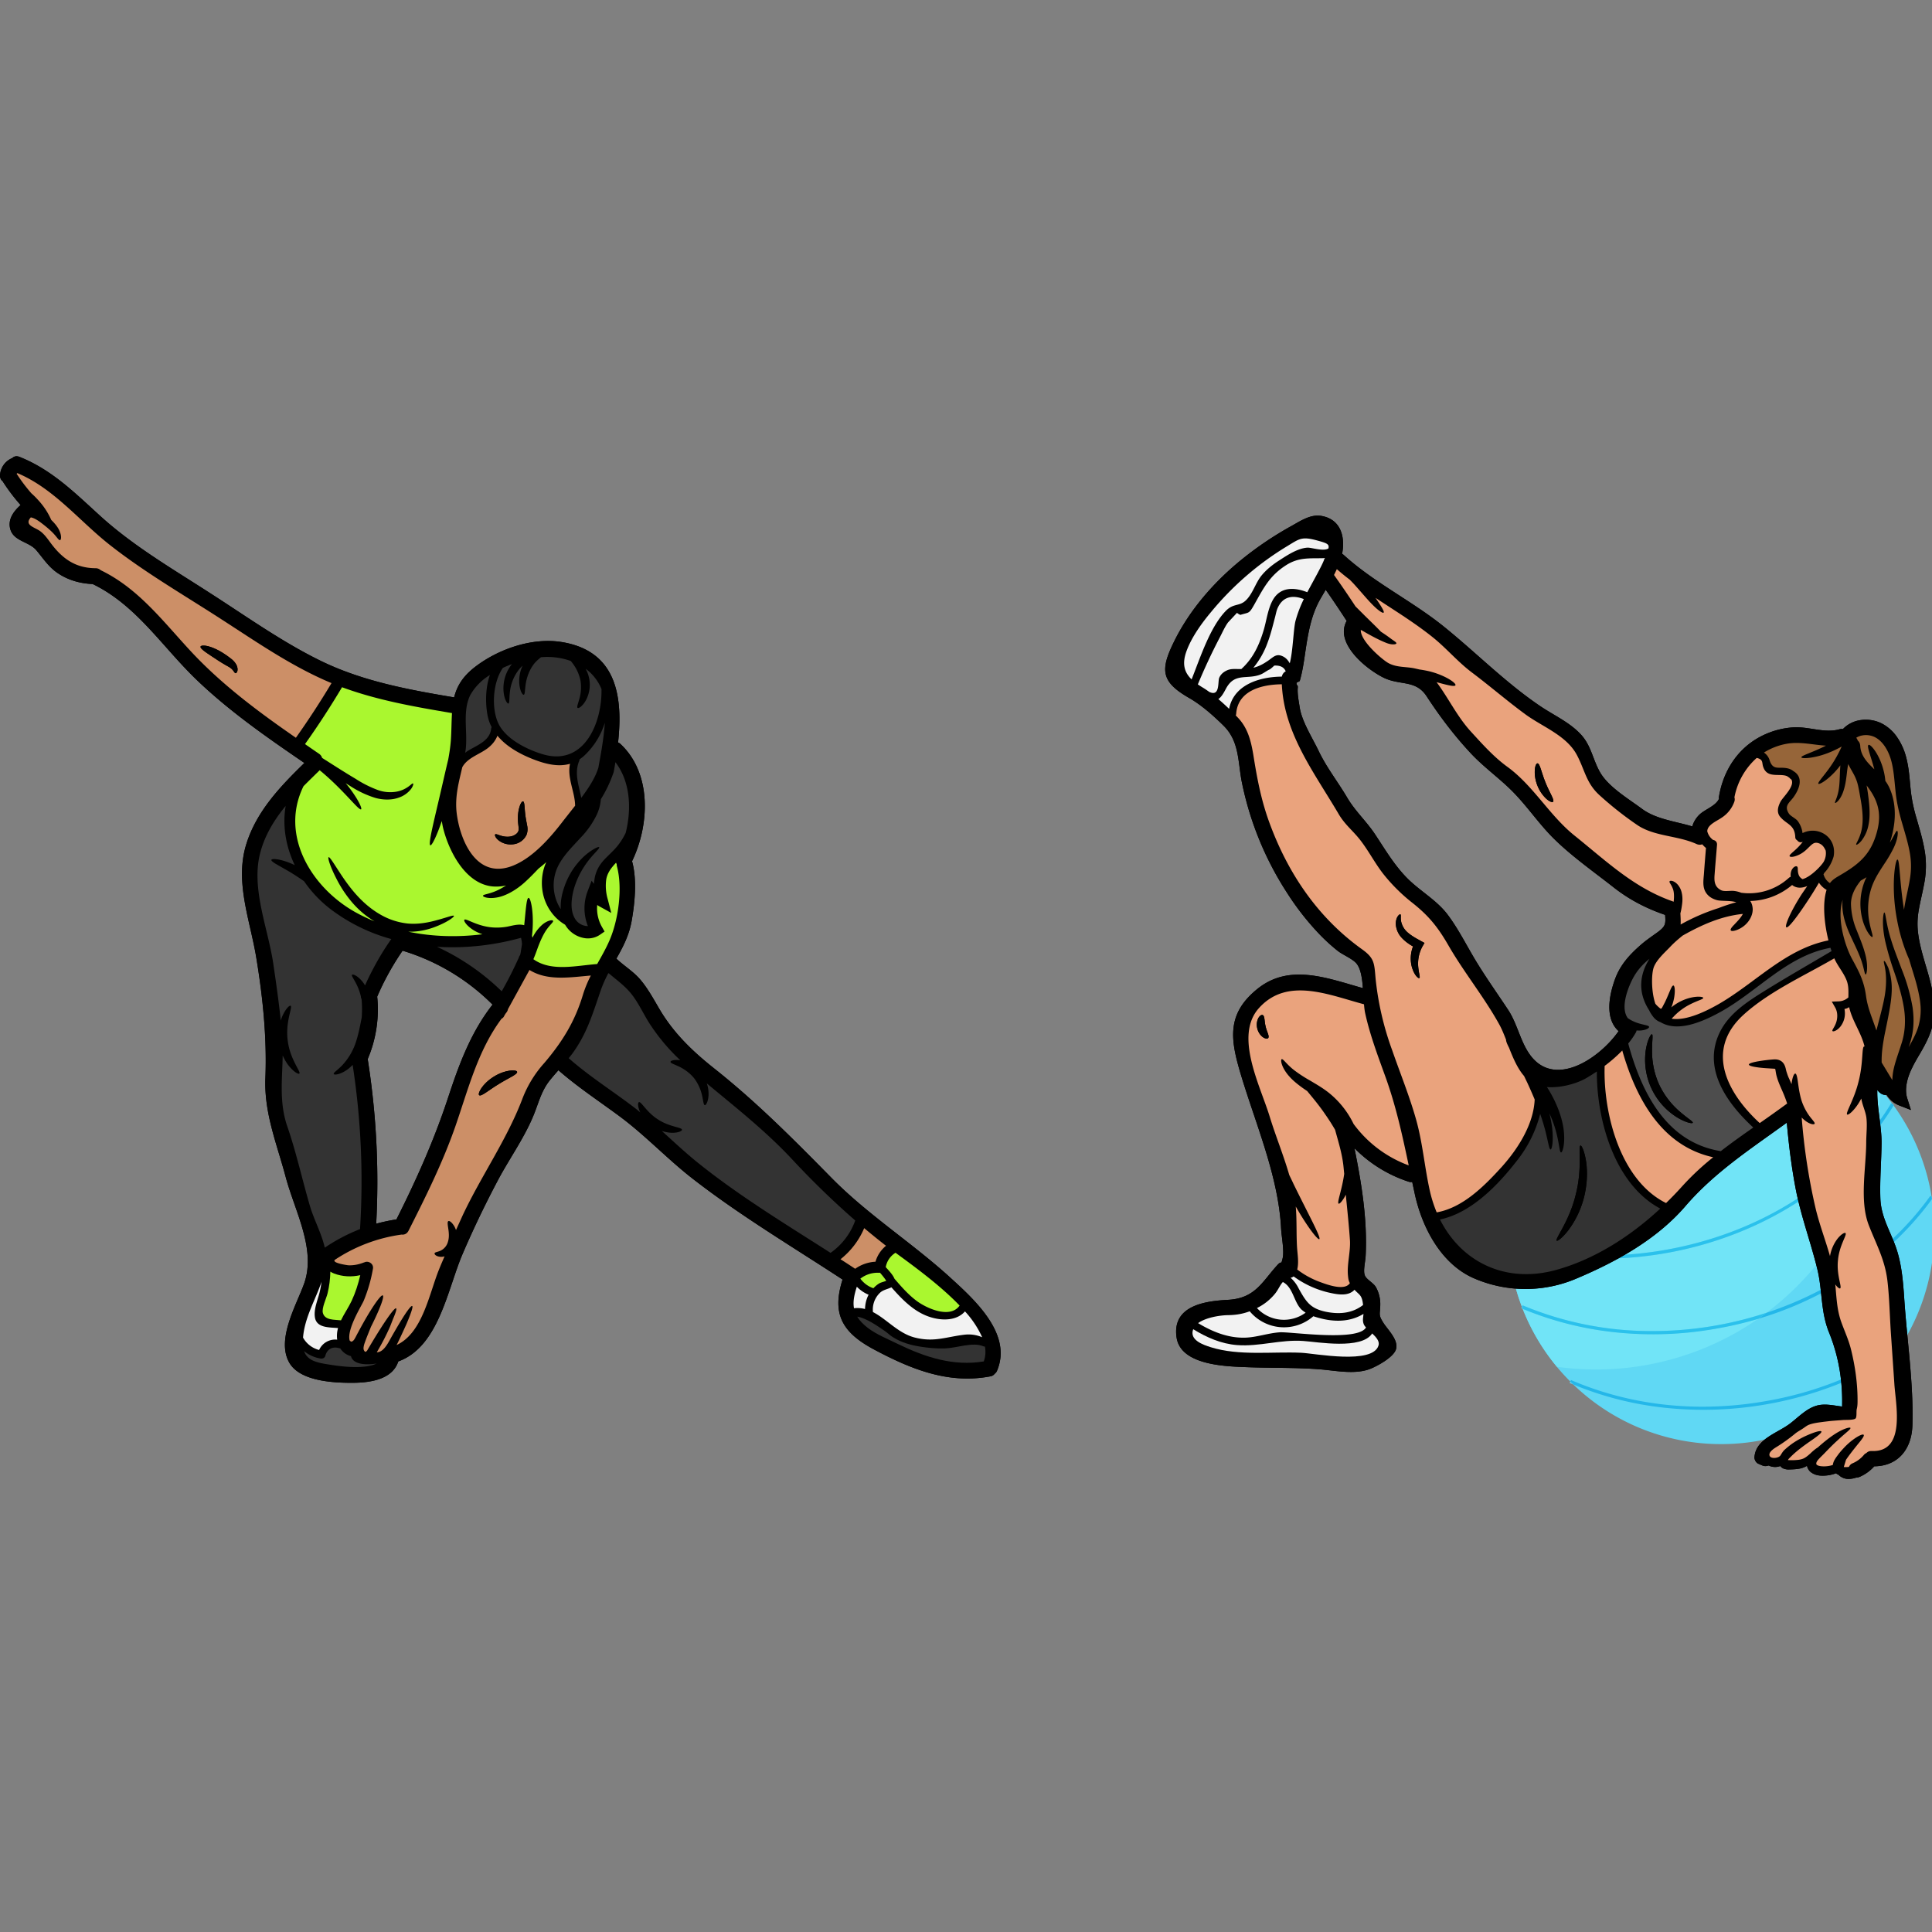 <svg xmlns="http://www.w3.org/2000/svg" width="500" viewBox="0 0 375 375" height="500" version="1.0">
  <rect x="0" y="0" width="375" height="375" fill="#808080" stroke="none"/>
  <defs>
    <clipPath id="a">
      <path d="M0 88.18h195v180.75H0Zm0 0"/>
    </clipPath>
    <clipPath id="b">
      <path d="M292.7 197.54H375v82.76h-82.3Zm0 0"/>
    </clipPath>
    <clipPath id="c">
      <path d="M292.7 197.54H365V266h-72.3Zm0 0"/>
    </clipPath>
    <clipPath id="d">
      <path d="M338 197.54h1v.46h-1Zm0 0"/>
    </clipPath>
    <clipPath id="e">
      <path d="M321 197.54h18V210h-18Zm0 0"/>
    </clipPath>
    <clipPath id="f">
      <path d="M292.7 214H368v28h-75.3Zm0 0"/>
    </clipPath>
    <clipPath id="g">
      <path d="M292.7 218H365v27h-72.3Zm0 0"/>
    </clipPath>
    <clipPath id="h">
      <path d="M226 100h149v187.2H226Zm0 0"/>
    </clipPath>
  </defs>
  <g clip-path="url(#a)">
    <path d="M76.95 236.69c-1.35.2-2.65.49-3.93.83.58-10.7.02-21.34-1.65-31.95a24.59 24.59 0 0 0 1.86-11.95l-.02-.16c1.34-3.14 3-6.12 4.93-8.93A41.73 41.73 0 0 1 95.6 195c-4.2 5.36-6.48 11.52-8.6 17.96-2.7 8.25-6.17 16-10.06 23.74Zm107.4 11.2c-7.4-6.72-15.9-12.1-22.94-19.25-7.41-7.52-14.45-14.64-22.74-21.22-4.12-3.26-7.75-6.72-10.48-11.24-1.25-2.1-2.42-4.34-4.03-6.18-1.35-1.52-3.04-2.53-4.52-3.93 1.25-2.21 2.44-4.44 2.95-7.25.64-3.59 1.06-7.97.14-11.48l-.06-.15c3.43-7.1 3.87-17.1-2.26-22.8-.14-.13-.3-.22-.44-.28.95-8.78-.2-17.77-10.97-19.5-5.73-.91-12.29 1.37-16.8 4.85-2.44 1.88-3.53 3.8-4.05 5.9-8.92-1.5-17.83-3.13-26.02-7.15-7.45-3.66-14.31-8.57-21.28-13.04-7.27-4.7-14.87-9.11-21.31-14.95-4.95-4.49-9.46-9.05-15.78-11.55-.58-.22-1.06-.08-1.38.24A3.84 3.84 0 0 0 0 92.3c-.02.46.21.89.57 1.18.02.04.02.08.06.12A38 38 0 0 0 4 98.03c-1.33 1.18-2.54 2.76-2 4.68.65 2.35 3.62 2.42 5.03 4.07 1.41 1.67 2.44 3.36 4.35 4.58 2 1.3 4.25 1.9 6.6 2 8.42 4.06 13.47 12.11 20.03 18.45 6.41 6.18 13.74 11.27 21.07 16.28-4.64 4.52-9.26 9.34-11.25 15.67-2.34 7.37.7 14.79 1.9 22.1 1.27 7.67 2.08 15.5 1.78 23.26-.3 6.9 2.2 12.79 3.94 19.34 1.75 6.58 5.95 14.01 3.58 20.68-1.5 4.2-5.48 10.89-2.86 15.39 2.12 3.63 8.77 3.9 12.45 3.87 3.52-.03 7.58-.76 8.68-4.15 7.9-2.86 9.55-14.05 12.5-20.9 2.05-4.78 4.31-9.48 6.74-14.08 2.2-4.18 5.08-8.17 6.9-12.52 1.05-2.45 1.53-4.83 3.21-6.98.56-.7 1.14-1.37 1.73-2.04 3.79 3.32 7.97 6.04 12 9.04 4.96 3.7 9.18 8.22 14.05 12.01 9.2 7.15 19.36 13.2 29.11 19.58-2.14 6.67-.08 10.3 6.19 13.62 7.1 3.77 14.34 6.72 22.48 5.17.4-.07.67-.26.85-.5.18-.14.35-.32.46-.6 3.02-7.14-4.39-13.8-9.18-18.16"/>
    <path d="m64.35 132.59-.38-.16c-7.6-3.22-14.4-7.99-21.31-12.43-7.07-4.57-14.48-8.86-21.14-14.06-6.05-4.72-10.94-11.08-18.15-14.11-.05.06-.11.11-.13.11 0 .02-.02.03-.02.03l.07.07a33.03 33.03 0 0 0 2.8 3.7c.42.39.85.8 1.28 1.27a13.99 13.99 0 0 1 2.58 3.92c.72.69 1.3 1.4 1.59 2.1.46 1.03.33 1.77.11 1.8-.25.06-.55-.49-1.15-1.15-.59-.66-1.57-1.5-2.73-2.36a5.4 5.4 0 0 0-1.57-.85l-.21-.05c-1.36 1.5.67 1.88 1.77 2.65.8.58 1.37 1.37 1.94 2.14 2.27 3.1 4.82 5.04 8.81 5.08.45 0 .78.15 1.03.38 7.58 3.66 12.4 10.35 18.05 16.33 5.92 6.23 12.82 11.34 19.84 16.2 2.45-3.45 4.75-6.99 6.92-10.61Zm1.25 125.23v-.05c-1.8-.14-4.17-.02-4.48-2.11-.23-1.48.49-3.2.86-4.6.2-.76.33-1.51.43-2.26-1.24 3.6-3.28 7-3.59 10.82a5 5 0 0 0 3.12 2.4c.65-1.38 2-2.14 3.51-1.99-.1-.7-.06-1.46.15-2.21Zm2.65-5.32c.75-1.6 1.28-3.27 1.68-4.99-1.7.38-3.47.3-5.1-.33-.24-.09-.48-.21-.7-.36-.04 1.43-.2 2.86-.56 4.26-.23.94-1.16 2.83-.9 3.77.4 1.47 2.31 1.27 3.44 1.42l.06.03c.62-1.3 1.47-2.52 2.08-3.8Zm2.6-61.23a54.04 54.04 0 0 1 5.1-9A34.66 34.66 0 0 1 64 176.34a23.89 23.89 0 0 1-4.98-5.28c-.22-.16-.45-.33-.69-.48-2.98-2.08-5.79-3.2-5.65-3.68.06-.35 2.08-.16 4.53 1.02a19.28 19.28 0 0 1-1.76-11.5c-2.18 2.66-3.99 5.6-4.9 8.97-1.89 6.9 1.43 14.64 2.47 21.5.55 3.69 1.08 7.45 1.48 11.2.13-.45.28-.84.46-1.18.6-1.23 1.25-1.8 1.45-1.7.44.25-1.05 3.13-.56 6.77.44 3.66 2.61 6.06 2.26 6.4-.16.16-.93-.22-1.84-1.25a8.76 8.76 0 0 1-1.4-2.26c-.08 4.62-.7 9.1.88 13.71 1.77 5.13 2.91 10.4 4.44 15.61.76 2.53 2.24 5.26 2.85 7.98a34.8 34.8 0 0 1 6.84-3.6c.66-10.68.2-21.3-1.43-31.88-.45.47-.9.85-1.34 1.12-1.29.83-2.28.86-2.33.65-.1-.25.66-.68 1.56-1.6.92-.92 1.95-2.4 2.63-4.27.66-1.88.96-3.73 1.24-5.1.08-1.15.08-2.31-.02-3.48l-.03-.12a1.26 1.26 0 0 1-.12-.51 11.4 11.4 0 0 0-.83-2.3c-.52-1.06-1.03-1.67-.87-1.87.12-.18.98.12 1.9 1.18.2.25.42.54.62.88Zm2.25 73.39c-2.16.34-4.57.16-4.98-1.43a3.5 3.5 0 0 1-2.08-1.53c-.08 0-.13.01-.2-.02-1.3-.38-2.33.16-2.69 1.46-.11.45-.53.61-.94.55a6.75 6.75 0 0 1-3.19-1.44c.68 1.95 2.65 2.28 5.38 2.69 1.4.22 6.27.91 8.7-.28Zm13.91-51.7c2.12-6.45 4.4-12.61 8.6-17.97a41.73 41.73 0 0 0-17.47-10.46 52.24 52.24 0 0 0-4.93 8.93l.02.16a24.6 24.6 0 0 1-1.86 11.95 152.18 152.18 0 0 1 1.65 31.95c1.28-.34 2.58-.63 3.93-.83 3.9-7.74 7.35-15.49 10.06-23.74Zm8.31-71.46a.73.73 0 0 1 .11-.34 8.59 8.59 0 0 1-.79-2.28c-.46-2.39-.43-5.36.45-7.86a10.86 10.86 0 0 0-3.77 3.82c-1.66 3.21-.46 7.42-.96 10.88l-.07.39.25-.19c1.73-1.17 4.51-1.97 4.78-4.42Zm6 41.77a6.18 6.18 0 0 0-.2-1.24 49.67 49.67 0 0 1-16.3 1.74 44.9 44.9 0 0 1 12.56 8.64 73.79 73.79 0 0 0 3.22-6.31l.08-.12c.03-.21.13-.42.27-.59l.1-.36.27-1.76Zm10.3-26.88c0-2.66-1.58-5.4-.98-8.14-2.27.66-4.73.07-7.23-.91-2.53-1-5.13-2.45-6.86-4.54a5.62 5.62 0 0 1-1.99 2.5c-1.6 1.17-3.87 1.83-4.83 3.62-.66 2.83-1.42 5.57-1.12 8.62.56 5.3 3.78 13.4 11.02 10.46 3.9-1.6 7.29-5.5 9.78-8.79.69-.9 1.45-1.85 2.22-2.82Zm1.54 36.65c.41-1.33.94-2.54 1.53-3.7-4.13.36-8.42 1.1-11.92-1.06-1.4 2.53-2.78 5.06-4.17 7.6-.05.23-.15.48-.34.69l-.17.23c-.1.16-.19.31-.27.48-.12.22-.28.36-.46.44-4.6 6.18-6.47 13.65-8.97 20.86-2.43 7.02-5.74 13.67-9.09 20.3-.31.6-.84.82-1.35.75-4.69.68-9.08 2.3-12.98 4.92 0 0 0 .03-.03.05-.38.58 2.49.97 2.65.99 1.09.05 2.1-.17 3.1-.56h.06c.68-.38 1.82.2 1.64 1.23a29.4 29.4 0 0 1-1.8 6.24c-.41.97-3.32 5.54-2.72 7.7.17.16.33.25.36.2.1 0 .35-.12.56-.45.21-.34.48-.91.76-1.42 2.2-4.14 4.33-7.3 4.75-7.08.36.2-.63 2.78-2.3 6.1-.34.85-.76 1.86-1.17 2.98-.2.54-.33 1.08-.24 1.42.03.14.14.3.22.38.13.07.12.06.18.05.04 0 .15-.1.27-.22 2.85-4.89 5.26-8.43 5.62-8.21.16.1-.06.84-.58 2.03l-.57 1.44a43.5 43.5 0 0 1-2.39 4.7l-.2.36c.06 0 .11 0 .18-.02 1.13-.15 1.88-1.52 2.57-2.79.71-1.25 1.37-2.39 1.94-3.32 1.15-1.87 1.96-2.97 2.18-2.85.21.1-.23 1.4-1.09 3.43-.44 1-.99 2.2-1.61 3.48-.1.23-.22.44-.33.66 5.06-2.34 6.32-9.96 8.24-14.68.33-.84.7-1.7 1.07-2.53-.2.05-.36.08-.53.1-1.04.02-1.51-.51-1.4-.71.1-.23.59-.23 1.16-.5a2.69 2.69 0 0 0 1.43-1.73c.28-.91.16-1.87.05-2.61-.11-.74-.19-1.28.03-1.39.2-.11.65.2 1.12.95.13.21.25.48.36.78l1.27-2.8c3.57-7.6 8.55-14.68 11.54-22.48a22.23 22.23 0 0 1 4.36-7.18c3.52-4.15 5.93-8.07 7.48-13.25Zm-7.77-46.63c7.92 2.35 11.48-5.98 11.36-12.66a9.14 9.14 0 0 0-3.08-3.94 6.37 6.37 0 0 1-.1 6.38c-.64 1-1.3 1.36-1.46 1.2-.2-.14.08-.75.33-1.7a8.1 8.1 0 0 0 .22-3.65 8.26 8.26 0 0 0-1.53-3.31c-.12-.16-.22-.3-.34-.43a13.55 13.55 0 0 0-5.78-.73c-.47.36-.94.78-1.35 1.29a8.53 8.53 0 0 0-1.63 4c-.18 1.14-.12 1.93-.37 1.98-.2.08-.7-.63-.85-2a7 7 0 0 1 .63-3.64 8.43 8.43 0 0 0-2.47 5.13c-.15 1.29-.04 2.15-.29 2.22-.2.09-.77-.7-.93-2.22a7.57 7.57 0 0 1 1.61-5.43c-.6.23-1.18.47-1.75.73-2.1 3-2.28 8.39-.65 11.22 1.6 2.8 5.47 4.69 8.43 5.56Zm10.75 2.61c.43-2.32 1.05-5.67 1.27-8.78a14.66 14.66 0 0 1-3.87 6.3c-.34.34-.7.61-1.06.85 0 .1-.02.2-.06.31-1 2.39-.06 4.76.4 7.16 1.4-1.88 2.7-3.85 3.32-5.84Zm2.14 33.57c1.74-3.98 2.61-10.13 1.47-14.43-.04-.16-.05-.3-.05-.44-.06-.08-.08-.17-.13-.27l-.27.3a5.75 5.75 0 0 0-1.63 2.95 9.25 9.25 0 0 0 .3 3.83l.68 2.67-2.43-1.34-.3-.2a7.27 7.27 0 0 0 .88 4.18l.56.97-.9.62c-.98.67-2.18.84-3.16.63a5.33 5.33 0 0 1-3.6-2.57c-.58-.33-1.2-.8-1.82-1.4a9.41 9.41 0 0 1-2.58-5.13 10.4 10.4 0 0 1 .05-3.48c.13-.71.36-1.45.68-2.14-.48.43-.98.84-1.5 1.25-.76.8-1.6 1.68-2.6 2.59-1.8 1.65-3.88 2.77-5.55 3.03-1.66.29-2.68-.13-2.64-.34.02-.26.98-.3 2.31-.84.66-.26 1.4-.65 2.18-1.16a8.7 8.7 0 0 1-2.68.18c-5.09-.53-8.22-6.46-9.42-10.86-.17-.62-.29-1.23-.38-1.83-.99 2.93-1.93 4.81-2.22 4.71-.47-.16.69-4.65 1.97-10.2.57-2.44 1.07-4.69 1.5-6.44.22-1.2.41-2.43.5-3.7.14-1.94.13-3.7.23-5.32-7.21-1.21-14.47-2.48-21.34-5.02a163.98 163.98 0 0 1-7.2 11.04c.92.62 1.82 1.24 2.7 1.86.35.22.54.5.63.82 1.83 1.15 4.04 2.6 6.49 4.05 1.53.93 2.95 1.73 4.32 2.18 1.37.46 2.63.53 3.68.3 2.14-.4 2.95-1.72 3.16-1.57.1.05.04.47-.37 1.06a5.04 5.04 0 0 1-2.47 1.71 7.57 7.57 0 0 1-4.45.03 19.2 19.2 0 0 1-4.76-2.21c-.35-.21-.7-.42-1.03-.64.66.8 1.24 1.55 1.68 2.24 1.06 1.59 1.5 2.7 1.32 2.83-.44.27-3.16-3.44-7.42-7.07l-.62-.52v.01c-1.04 1.01-2.1 2.04-3.14 3.09-4.64 9.43 1.44 19.65 10.11 24.48 1.2.66 2.41 1.24 3.67 1.75a17.78 17.78 0 0 1-4.54-3.9 22.98 22.98 0 0 1-2.78-4.22c-1.32-2.55-1.79-4.23-1.6-4.33.25-.11 1.12 1.4 2.65 3.7 1.54 2.27 3.84 5.38 7.37 7.4 1.75 1.02 3.6 1.6 5.32 1.77 1.72.16 3.31-.09 4.63-.38 2.65-.63 4.26-1.34 4.37-1.1.1.19-1.3 1.3-4.04 2.28-1.3.45-2.94.84-4.82.79 4.7.98 9.59 1.1 14.4.5-.93-.3-1.7-.72-2.26-1.16-1.03-.77-1.4-1.5-1.25-1.66.31-.36 2.66 1.46 6.02 1.52.82.02 1.62-.05 2.32-.18.72-.15 1.45-.34 2.11-.39.45-.03.83.02 1.16.1.31-3.01.44-5.26.84-5.3.45-.04 1.15 3.24.67 7.36l.1.39a7.97 7.97 0 0 1 1.98-2.61c1.06-.84 1.94-.9 2.01-.68.1.23-.5.66-1.14 1.55-.66.87-1.32 2.26-1.92 3.93-.24.68-.49 1.34-.76 1.97 3.46 2.47 8.22 1.25 12.38.94.82-1.46 1.66-2.91 2.37-4.53Zm3.15-20.91c1.2-4.7.91-9.99-1.99-13.75a55.59 55.59 0 0 1-.33 1.92 25.2 25.2 0 0 1-2.5 5.3 8.4 8.4 0 0 1-.75 2.92 16.94 16.94 0 0 1-3.14 4.5c-1.33 1.49-2.88 2.97-3.94 4.72a8.48 8.48 0 0 0 .06 9.17v-.4c-.02-1.56.34-2.92.77-4.12.43-1.22 1-2.26 1.58-3.17 1.2-1.78 2.5-2.93 3.47-3.58.96-.65 1.58-.87 1.64-.74.1.14-.34.58-1.08 1.39-.74.82-1.76 2.04-2.65 3.76a15.5 15.5 0 0 0-1.17 2.92c-.3 1.09-.51 2.28-.45 3.47.06 1.17.47 2.4 1.27 3.05.53.46 1.25.73 1.9.71a9.32 9.32 0 0 1-.05-6.78l.76-2.02.46.61c.03-.44.09-.87.17-1.3.17-.8.5-1.6.93-2.26.44-.66.93-1.2 1.4-1.67.96-.94 1.74-1.66 2.36-2.52.53-.7.94-1.43 1.28-2.13Zm39.78 81.5a13 13 0 0 0 4.8-6.29 163 163 0 0 1-12.26-11.87c-5.15-5.51-10.87-10-16.56-14.73.3.88.4 1.73.33 2.4-.09 1.22-.51 1.87-.73 1.82-.24-.05-.27-.74-.49-1.74a8.65 8.65 0 0 0-1.56-3.47 8.69 8.69 0 0 0-3.03-2.32c-.9-.43-1.58-.62-1.56-.88-.02-.21.7-.48 1.9-.3a38.36 38.36 0 0 1-6.12-7.37c-1.14-1.84-2.07-3.9-3.45-5.59-1.27-1.56-2.86-2.67-4.35-3.95-.02.04-.07.06-.1.08a25.22 25.22 0 0 0-1.41 3.21c-1.57 4.55-2.67 8.44-5.58 12.39-.2.28-.43.54-.66.82 4.17 3.68 8.89 6.58 13.26 10 .23.17.44.35.65.53l-.13-.26c-.4-.98-.36-1.66-.14-1.73.46-.16 1.48 1.96 3.72 3.37 2.23 1.45 4.57 1.5 4.63 1.97.02.23-.57.55-1.63.6a6.82 6.82 0 0 1-2.28-.35c2.23 2.02 4.42 4.08 6.76 5.97 8.1 6.56 17.18 12.05 26 17.69Zm6.7 10.9c.02-.97.23-1.91.7-2.77a6.82 6.82 0 0 1-2.3-1.56c-.49 1.53-.79 2.9-.55 4.18.77-.1 1.47-.02 2.15.15Zm4.11-5.47c-.34-.55-.79-1.08-1.21-1.59-.05 0-.08.03-.13.03a5.45 5.45 0 0 0-3.7 1.14 5.24 5.24 0 0 0 2.48 1.83l.06.03c.35-.36.75-.72 1.19-.97.21-.14.9-.31 1.31-.47Zm-.04-6.81-.37-.28c-1.32-1.03-2.61-2.08-3.87-3.14a15.26 15.26 0 0 1-4.6 6.04c.97.6 1.9 1.23 2.85 1.85a7.48 7.48 0 0 1 3.94-1.38 6.27 6.27 0 0 1 2.05-3.1Zm6 10.75c1.84 1.35 6.42 3.5 8.28.86-3.84-4-9.04-7.76-12.44-10.25a4.14 4.14 0 0 0-1.9 2.79c.5.56 1.37 1.44 1.7 2.26 1.35 1.56 2.7 3.11 4.36 4.34Zm9.25 6.5a6.7 6.7 0 0 1 3.4.51 18.72 18.72 0 0 0-3.33-5.02c-1.55 1.78-4.26 1.82-6.43 1.2-3.28-.92-5.66-3.4-7.85-5.88-.69.38-1.59.48-2.22 1.07a4.5 4.5 0 0 0-1.36 3.74c2.68 1.37 4.9 4.12 8.1 4.94 3.76.97 6.1-.13 9.7-.56Zm3.72 5.2c.33-.92.4-1.88.23-2.88-.1 0-.2-.02-.32-.06-2.04-.88-5.16.34-7.46.42a25.2 25.2 0 0 1-4.78-.36 13.98 13.98 0 0 1-5.14-1.72c-.93-.55-.96-.8-2.05-1.52-1.2-.8-3.29-2.29-5.05-2.57.46.76 1.15 1.5 2.16 2.26 1.69 1.25 3.94 2.16 5.82 3.08 5.3 2.56 10.7 4.32 16.6 3.35Zm-6.6-16.36c4.8 4.36 12.2 11.02 9.18 18.16-.11.28-.28.46-.46.6a1.3 1.3 0 0 1-.85.5c-8.14 1.55-15.38-1.4-22.48-5.17-6.27-3.32-8.33-6.95-6.19-13.62-9.75-6.38-19.9-12.43-29.1-19.58-4.88-3.79-9.1-8.32-14.05-12.01-4.04-3-8.22-5.72-12-9.04-.6.67-1.18 1.34-1.74 2.04-1.68 2.15-2.16 4.53-3.2 6.98-1.83 4.35-4.72 8.34-6.91 12.52-2.43 4.6-4.69 9.3-6.74 14.09-2.95 6.84-4.6 18.03-12.5 20.9-1.1 3.38-5.16 4.1-8.69 4.14-3.67.03-10.32-.24-12.44-3.87-2.62-4.5 1.35-11.2 2.86-15.4 2.37-6.66-1.83-14.1-3.58-20.67-1.75-6.55-4.23-12.45-3.94-19.34.3-7.76-.5-15.59-1.77-23.27-1.2-7.3-4.25-14.72-1.91-22.09 1.99-6.33 6.6-11.15 11.25-15.67-7.33-5-14.66-10.1-21.07-16.28-6.56-6.34-11.61-14.4-20.03-18.45-2.35-.1-4.6-.7-6.6-2-1.9-1.22-2.94-2.9-4.35-4.58-1.4-1.65-4.38-1.72-5.04-4.07-.53-1.92.68-3.5 2-4.68A38 38 0 0 1 .63 93.6c-.03-.04-.03-.08-.05-.12A1.47 1.47 0 0 1 0 92.32a3.84 3.84 0 0 1 2.38-3.41c.32-.32.8-.46 1.38-.24 6.32 2.5 10.83 7.06 15.78 11.55 6.44 5.84 14.04 10.25 21.31 14.95 6.97 4.47 13.83 9.38 21.28 13.04 8.19 4.02 17.1 5.66 26.02 7.15.52-2.1 1.6-4.02 4.04-5.9 4.52-3.48 11.08-5.76 16.8-4.84 10.78 1.72 11.93 10.71 10.98 19.49.15.06.3.15.44.27 6.13 5.7 5.7 15.72 2.26 22.8l.06.16c.92 3.51.5 7.9-.14 11.48-.51 2.8-1.7 5.04-2.95 7.25 1.48 1.4 3.17 2.4 4.52 3.93 1.61 1.84 2.78 4.09 4.03 6.18 2.73 4.52 6.36 7.98 10.48 11.24 8.29 6.58 15.33 13.7 22.74 21.22 7.05 7.15 15.53 12.53 22.94 19.25"/>
  </g>
  <path fill="#333" d="M191.18 261.38c.18 1 .1 1.95-.23 2.87-5.9.97-11.3-.79-16.6-3.35-1.87-.92-4.12-1.83-5.81-3.08-1-.76-1.7-1.5-2.16-2.26 1.76.28 3.85 1.76 5.05 2.57 1.09.72 1.12.97 2.05 1.52 1.57.95 3.32 1.44 5.14 1.73 1.54.24 3.22.41 4.78.35 2.3-.08 5.42-1.3 7.46-.42.11.04.22.06.32.06"/>
  <path fill="#f2f2f2" d="M190.64 259.56a6.7 6.7 0 0 0-3.4-.5c-3.6.42-5.94 1.52-9.7.55-3.2-.82-5.42-3.57-8.1-4.94a4.5 4.5 0 0 1 1.36-3.74c.63-.6 1.53-.7 2.22-1.07 2.19 2.48 4.57 4.96 7.85 5.88 2.17.62 4.88.58 6.43-1.2a18.72 18.72 0 0 1 3.34 5.02"/>
  <path fill="#aaf72f" d="M186.26 253.41c-1.86 2.64-6.44.49-8.28-.86-1.66-1.23-3.01-2.78-4.36-4.34-.33-.82-1.2-1.7-1.7-2.26a4.14 4.14 0 0 1 1.9-2.79c3.4 2.49 8.6 6.25 12.44 10.25"/>
  <path fill="#cc8f67" d="m171.6 241.52.38.28c-.98.8-1.7 1.88-2.05 3.1a7.48 7.48 0 0 0-3.94 1.37c-.94-.62-1.88-1.24-2.85-1.85a15.26 15.26 0 0 0 4.6-6.04c1.26 1.06 2.55 2.11 3.87 3.14"/>
  <path fill="#aaf72f" d="M170.8 247.02c.43.51.88 1.04 1.22 1.59-.41.16-1.1.33-1.31.47-.44.25-.84.6-1.19.97-.03 0-.03-.01-.06-.03-1-.34-1.84-1-2.47-1.83a5.45 5.45 0 0 1 3.69-1.14c.05 0 .08-.02.13-.03"/>
  <path fill="#f2f2f2" d="M168.6 251.3c-.46.87-.67 1.8-.7 2.78a5.73 5.73 0 0 0-2.14-.15c-.24-1.29.06-2.65.55-4.18.65.67 1.42 1.2 2.3 1.56"/>
  <path fill="#333" d="M166 236.9a13 13 0 0 1-4.79 6.28c-8.81-5.64-17.89-11.13-26-17.69-2.33-1.9-4.52-3.95-6.75-5.97.84.27 1.65.38 2.28.35 1.06-.05 1.65-.37 1.63-.6-.06-.48-2.4-.52-4.63-1.97-2.24-1.4-3.26-3.53-3.72-3.37-.22.07-.27.75.14 1.73.02.08.09.18.13.26l-.65-.54c-4.37-3.4-9.09-6.31-13.26-9.99.23-.28.45-.54.66-.82 2.91-3.95 4-7.84 5.58-12.39.4-1.14.89-2.2 1.41-3.21.03-.02.08-.04.1-.08 1.5 1.28 3.08 2.39 4.35 3.95 1.38 1.7 2.3 3.75 3.45 5.6a38.36 38.36 0 0 0 6.12 7.36c-1.2-.18-1.92.09-1.9.3-.02.26.65.45 1.56.88.93.43 2.11 1.18 3.03 2.32a8.65 8.65 0 0 1 1.56 3.47c.22 1 .25 1.69.5 1.74.2.05.63-.6.72-1.81a6.05 6.05 0 0 0-.33-2.41c5.69 4.73 11.41 9.22 16.56 14.73A163 163 0 0 0 166 236.9M119.44 147.93c2.9 3.76 3.19 9.05 2 13.75-.35.7-.76 1.42-1.29 2.13-.62.86-1.4 1.58-2.35 2.52-.48.47-.97 1-1.41 1.67a6.74 6.74 0 0 0-.93 2.26c-.08.43-.14.87-.17 1.3l-.46-.61-.77 2.03a9.32 9.32 0 0 0 .05 6.77 2.92 2.92 0 0 1-1.89-.7c-.8-.67-1.21-1.89-1.27-3.06-.06-1.19.15-2.38.45-3.47a15.5 15.5 0 0 1 1.17-2.92c.9-1.72 1.91-2.94 2.65-3.76.74-.81 1.18-1.25 1.08-1.4-.06-.12-.68.1-1.64.75-.97.65-2.27 1.8-3.47 3.58-.58.9-1.15 1.95-1.58 3.17-.43 1.2-.79 2.56-.78 4.12l.01.4a8.49 8.49 0 0 1-.06-9.17c1.06-1.75 2.6-3.23 3.94-4.72a16.94 16.94 0 0 0 3.14-4.5c.5-1.09.7-2.1.76-2.93a25.2 25.2 0 0 0 2.5-5.3 55.59 55.59 0 0 0 .33-1.91"/>
  <path fill="#aaf72f" d="M119.75 168.16c1.14 4.3.27 10.45-1.47 14.43-.71 1.62-1.55 3.07-2.37 4.53-4.16.31-8.92 1.53-12.38-.94.27-.63.52-1.29.76-1.97.6-1.67 1.26-3.06 1.92-3.93.65-.89 1.24-1.32 1.14-1.55-.07-.21-.95-.16-2.01.68a7.97 7.97 0 0 0-1.98 2.6 14 14 0 0 1-.1-.38c.48-4.12-.22-7.4-.67-7.35-.4.03-.53 2.28-.84 5.3a3.67 3.67 0 0 0-1.16-.1c-.66.04-1.4.23-2.11.38-.7.13-1.5.2-2.32.18-3.36-.06-5.7-1.88-6.02-1.52-.16.16.22.89 1.25 1.66.56.44 1.33.85 2.25 1.16-4.8.6-9.69.48-14.39-.5 1.88.05 3.52-.34 4.82-.79 2.74-.99 4.13-2.1 4.04-2.28-.11-.24-1.72.47-4.37 1.1-1.32.3-2.91.54-4.63.38a13.32 13.32 0 0 1-5.32-1.76c-3.53-2.03-5.83-5.14-7.37-7.4-1.53-2.3-2.4-3.82-2.64-3.71-.2.1.27 1.78 1.6 4.33a22.98 22.98 0 0 0 2.77 4.21 17.78 17.78 0 0 0 4.54 3.91 34.58 34.58 0 0 1-3.67-1.75c-8.67-4.83-14.75-15.05-10.11-24.48 1.04-1.05 2.1-2.08 3.13-3.09l.01-.01.62.52c4.26 3.63 6.98 7.34 7.42 7.07.18-.14-.26-1.24-1.32-2.83a23.34 23.34 0 0 0-1.68-2.24l1.03.64a19.2 19.2 0 0 0 4.76 2.22c1.6.44 3.23.4 4.45-.04a5.04 5.04 0 0 0 2.47-1.72c.41-.58.47-1 .37-1.05-.21-.15-1.02 1.17-3.16 1.58a7.06 7.06 0 0 1-3.68-.31 22.08 22.08 0 0 1-4.32-2.18c-2.45-1.45-4.66-2.9-6.49-4.05-.09-.31-.28-.6-.62-.82l-2.7-1.86c2.55-3.58 4.94-7.27 7.19-11.04 6.87 2.54 14.13 3.8 21.34 5.02-.1 1.63-.09 3.38-.22 5.31-.1 1.28-.29 2.5-.51 3.7-.43 1.76-.93 4-1.5 6.45-1.28 5.55-2.44 10.04-1.97 10.2.29.1 1.23-1.78 2.22-4.71.1.6.2 1.21.38 1.83 1.2 4.4 4.33 10.33 9.42 10.86.9.08 1.8.02 2.68-.18-.78.5-1.52.9-2.18 1.16-1.33.54-2.3.58-2.3.84-.05.2.97.63 2.63.34 1.67-.26 3.75-1.38 5.55-3.03 1-.91 1.84-1.8 2.6-2.59.52-.41 1.02-.82 1.5-1.25-.32.7-.55 1.43-.68 2.14a10.4 10.4 0 0 0-.05 3.48 9.41 9.41 0 0 0 2.58 5.13 8.99 8.99 0 0 0 1.81 1.4 5.33 5.33 0 0 0 3.6 2.57c1 .21 2.2.04 3.16-.63l.9-.62-.55-.96a7.27 7.27 0 0 1-.88-4.19l.3.2 2.43 1.34-.69-2.67a9.25 9.25 0 0 1-.29-3.83c.2-1.14.79-2.02 1.63-2.95l.27-.3c.05.1.07.2.13.27 0 .15 0 .28.05.44"/>
  <path fill="#333" d="M117.4 140.24c-.2 3.1-.83 6.46-1.26 8.78-.62 2-1.91 3.96-3.32 5.84-.46-2.4-1.4-4.77-.4-7.16.04-.1.06-.21.06-.31.36-.24.72-.51 1.06-.85a14.66 14.66 0 0 0 3.87-6.3"/>
  <path fill="#333" d="M116.75 133.75c.13 6.68-3.44 15-11.36 12.66-2.96-.87-6.83-2.77-8.43-5.56-1.63-2.83-1.44-8.22.65-11.22.57-.26 1.16-.5 1.75-.73a7.57 7.57 0 0 0-1.61 5.43c.16 1.52.74 2.3.93 2.22.25-.07.14-.93.29-2.22a8.43 8.43 0 0 1 1.84-4.47c.2-.24.4-.45.63-.66a7 7 0 0 0-.63 3.65c.14 1.36.64 2.07.85 2 .25-.06.2-.85.37-2 .16-1.13.6-2.67 1.63-4 .41-.5.88-.92 1.35-1.28a13.55 13.55 0 0 1 5.79.73l.33.43a8.26 8.26 0 0 1 1.53 3.31 8.1 8.1 0 0 1-.22 3.65c-.25.95-.53 1.56-.33 1.7.16.16.82-.2 1.46-1.2a6.37 6.37 0 0 0 .1-6.38 9.14 9.14 0 0 1 3.08 3.94"/>
  <path fill="#cc8f67" d="M96.77 210.44c1.92-1.2 3.7-1.9 3.6-2.4-.07-.45-2.27-.46-4.5.93-2.25 1.37-3.24 3.36-2.85 3.61.39.3 1.82-.97 3.75-2.14Zm17.92-21.1a22.84 22.84 0 0 0-1.53 3.7c-1.55 5.18-3.96 9.1-7.48 13.25a22.23 22.23 0 0 0-4.36 7.18c-2.99 7.8-7.97 14.87-11.54 22.48l-1.27 2.8c-.11-.3-.23-.57-.36-.78-.47-.76-.93-1.06-1.12-.95-.22.1-.14.65-.03 1.39.11.74.23 1.7-.05 2.6a2.69 2.69 0 0 1-1.43 1.74c-.57.27-1.07.27-1.16.5-.11.2.36.73 1.4.7.17-.01.34-.04.53-.1-.36.85-.74 1.7-1.07 2.54-1.92 4.72-3.18 12.34-8.24 14.68.11-.22.23-.43.33-.66.62-1.29 1.17-2.49 1.61-3.48.86-2.02 1.3-3.33 1.09-3.43-.22-.12-1.03.98-2.18 2.85-.57.93-1.23 2.07-1.94 3.32-.69 1.27-1.44 2.64-2.57 2.8l-.18.01.2-.36a43.5 43.5 0 0 0 2.4-4.7l.56-1.44c.52-1.2.74-1.94.58-2.03-.36-.22-2.77 3.32-5.62 8.2-.12.13-.23.22-.27.23-.06.01-.05.02-.18-.05a.85.85 0 0 1-.22-.38c-.09-.34.04-.88.24-1.42.4-1.12.83-2.13 1.17-2.99 1.67-3.31 2.66-5.9 2.3-6.1-.42-.22-2.55 2.95-4.75 7.1-.28.5-.55 1.07-.76 1.4-.21.34-.45.45-.56.47-.03.04-.2-.05-.36-.22-.6-2.15 2.3-6.72 2.72-7.7a29.4 29.4 0 0 0 1.8-6.23c.18-1.02-.96-1.61-1.64-1.24h-.05c-1.02.4-2.02.62-3.11.57-.16-.02-3.03-.41-2.65-1l.03-.04a30.99 30.99 0 0 1 12.98-4.92c.51.07 1.04-.14 1.35-.75 3.35-6.63 6.66-13.28 9.1-20.3 2.5-7.2 4.35-14.68 8.96-20.86.18-.08.34-.22.46-.44.08-.17.18-.32.27-.48l.17-.23c.19-.21.29-.46.34-.7l4.17-7.6c3.5 2.17 7.79 1.43 11.92 1.08M102.2 162.01c.25-.63.21-1.22.14-1.66l-.22-1.13c-.12-.68-.19-1.31-.24-1.84-.08-1.06-.11-1.78-.36-1.83-.23-.05-.63.6-.86 1.76-.1.58-.17 1.3-.12 2.08.05.83.24 1.63.05 1.97-.13.39-.68.78-1.21.93-.53.15-1.1.14-1.56.06-.94-.16-1.51-.57-1.7-.39-.17.12.1.95 1.3 1.55.58.3 1.38.49 2.3.35a3.23 3.23 0 0 0 2.49-1.85Zm8.44-13.76c-.6 2.74.97 5.48.99 8.14l-2.22 2.82c-2.5 3.28-5.87 7.19-9.78 8.79-7.24 2.94-10.46-5.16-11.02-10.46-.3-3.05.46-5.79 1.12-8.62.96-1.8 3.24-2.45 4.83-3.62.92-.68 1.6-1.5 1.99-2.5 1.73 2.1 4.33 3.54 6.86 4.54 2.5.98 4.96 1.57 7.23.91"/>
  <path d="M102.34 160.35a3.1 3.1 0 0 1-.13 1.66 3.23 3.23 0 0 1-2.49 1.85 3.82 3.82 0 0 1-2.3-.35c-1.2-.6-1.47-1.43-1.3-1.55.19-.18.75.23 1.7.39.46.08 1.03.1 1.56-.06.53-.15 1.08-.54 1.21-.93.19-.34 0-1.14-.05-1.97-.05-.78.01-1.5.12-2.08.23-1.17.63-1.81.86-1.76.25.05.28.77.36 1.83.05.53.12 1.16.25 1.84l.21 1.13"/>
  <path fill="#333" d="M101.13 182.03c.1.41.17.82.19 1.24l-.28 1.76-.09.36a1.1 1.1 0 0 0-.27.6l-.08.1a73.79 73.79 0 0 1-3.22 6.32 44.9 44.9 0 0 0-12.56-8.64c5.51.35 11.11-.3 16.3-1.74"/>
  <path d="M100.37 208.05c.1.49-1.68 1.18-3.6 2.39-1.93 1.17-3.36 2.44-3.75 2.14-.39-.25.6-2.24 2.84-3.61 2.24-1.4 4.44-1.38 4.5-.92"/>
  <path fill="#333" d="M95.43 141.16c-.06.09-.1.2-.11.34-.27 2.45-3.05 3.25-4.78 4.42l-.25.19.07-.4c.5-3.45-.7-7.66.96-10.87a10.86 10.86 0 0 1 3.77-3.82c-.88 2.5-.9 5.47-.45 7.86.16.81.43 1.58.8 2.28M68.12 263.23c.41 1.6 2.82 1.77 4.98 1.43-2.43 1.2-7.3.5-8.7.28-2.73-.41-4.7-.74-5.38-2.69a6.75 6.75 0 0 0 3.2 1.44c.4.06.82-.1.93-.55.36-1.3 1.4-1.84 2.68-1.46.08.03.13.02.2.02a3.5 3.5 0 0 0 2.1 1.53M75.95 182.27c-2 2.84-3.67 5.84-5.1 9-.19-.34-.4-.63-.62-.88-.91-1.06-1.77-1.36-1.9-1.18-.15.2.36.81.88 1.87.31.6.61 1.4.83 2.3 0 .19.05.35.12.51l.03.12c.1 1.17.1 2.33.02 3.49-.28 1.36-.58 3.2-1.24 5.09a12.02 12.02 0 0 1-2.63 4.27c-.9.92-1.66 1.35-1.56 1.6.05.21 1.04.18 2.33-.65.44-.27.89-.65 1.34-1.12a148.1 148.1 0 0 1 1.43 31.88 34.8 34.8 0 0 0-6.84 3.6c-.61-2.72-2.1-5.45-2.85-7.98-1.53-5.2-2.67-10.48-4.44-15.6-1.58-4.62-.96-9.1-.88-13.72.42.93.9 1.7 1.4 2.25.9 1.04 1.68 1.42 1.84 1.26.35-.34-1.82-2.74-2.26-6.4-.5-3.64 1-6.52.56-6.76-.2-.11-.85.46-1.45 1.69-.18.34-.33.73-.46 1.18-.4-3.75-.93-7.51-1.48-11.2-1.04-6.86-4.36-14.6-2.47-21.5.91-3.38 2.72-6.3 4.9-8.97-.66 3.91.04 7.9 1.76 11.5-2.45-1.18-4.47-1.37-4.53-1.02-.14.49 2.67 1.6 5.65 3.68.24.15.47.32.7.48a23.89 23.89 0 0 0 4.97 5.28 34.66 34.66 0 0 0 11.95 5.93"/>
  <path fill="#aaf72f" d="M69.93 247.51c-.4 1.72-.93 3.38-1.68 4.99-.6 1.28-1.46 2.5-2.08 3.8l-.06-.03c-1.13-.15-3.04.05-3.44-1.42-.26-.94.67-2.83.9-3.77.35-1.4.52-2.83.55-4.26.23.15.47.27.7.36 1.64.63 3.41.71 5.11.33"/>
  <path fill="#f2f2f2" d="M65.6 257.77v.05c-.2.75-.25 1.5-.15 2.21a3.42 3.42 0 0 0-3.51 2 5 5 0 0 1-3.12-2.4c.3-3.84 2.35-7.22 3.59-10.83-.1.75-.23 1.5-.43 2.26-.37 1.4-1.09 3.12-.86 4.6.3 2.09 2.69 1.97 4.49 2.11"/>
  <path fill="#cc8f67" d="M46.06 130.3c.1-.3.07-.75-.16-1.23a3.8 3.8 0 0 0-1.1-1.25c-.43-.34-.9-.68-1.44-1.02a10.6 10.6 0 0 0-2.97-1.37c-.83-.2-1.4-.14-1.47.08-.11.46 1.5 1.42 3.51 2.75.5.33 1.02.63 1.48.9.44.23.76.42.99.62.46.38.57.81.8.88.11.03.26-.08.36-.37Zm17.9 2.13.39.16a164.73 164.73 0 0 1-6.92 10.61c-7.02-4.86-13.92-9.97-19.84-16.2-5.65-5.98-10.47-12.67-18.05-16.33a1.44 1.44 0 0 0-1.03-.38c-4-.04-6.54-1.97-8.81-5.08-.57-.77-1.13-1.56-1.94-2.14-1.1-.77-3.13-1.15-1.77-2.65l.2.05c.49.14 1.01.44 1.58.85 1.16.86 2.14 1.7 2.73 2.36.6.66.9 1.2 1.15 1.16.22-.04.35-.78-.11-1.82-.3-.69-.87-1.4-1.59-2.1a13.99 13.99 0 0 0-2.58-3.9c-.43-.48-.86-.9-1.28-1.27a33.03 33.03 0 0 1-2.8-3.7l-.07-.08s.02-.01.02-.03c.02 0 .08-.05.13-.11 7.2 3.03 12.1 9.4 18.15 14.1 6.66 5.21 14.07 9.5 21.14 14.07 6.9 4.44 13.72 9.21 21.3 12.43"/>
  <path d="M45.9 129.07c.23.48.26.94.16 1.22-.1.3-.25.4-.36.37-.23-.07-.34-.5-.8-.88-.23-.2-.55-.4-1-.63-.45-.26-.96-.56-1.47-.89-2-1.33-3.62-2.3-3.5-2.75.06-.22.63-.28 1.46-.08.83.21 1.91.7 2.97 1.37.53.34 1 .68 1.44 1.02.44.34.87.77 1.1 1.25"/>
  <g clip-path="url(#b)">
    <path fill="#60d8f4" d="M292.7 238.92a41.16 41.16 0 0 0 12.09 29.23 41.24 41.24 0 0 0 29.3 12.15 41.34 41.34 0 0 0 41.37-41.38 41.2 41.2 0 0 0-10.54-27.59 41.62 41.62 0 0 0-18.2-11.83 41.4 41.4 0 0 0-46.36 15.43 41.25 41.25 0 0 0-7.65 23.99"/>
  </g>
  <g clip-path="url(#c)">
    <path fill="#71e4f7" d="M295.56 254.05a41.4 41.4 0 0 0 6.64 11.24 55.2 55.2 0 0 0 39.04-9.3 72.23 72.23 0 0 1-27.72 2.6 64.38 64.38 0 0 1-17.96-4.54m68.69-34.7a57.92 57.92 0 0 1-4.38 5.06 62.7 62.7 0 0 1-10.1 8.37 67.58 67.58 0 0 1-12.13 6.37 71.34 71.34 0 0 1-29.87 5.08 66.62 66.62 0 0 1-14.96-2.4 41.1 41.1 0 0 0 2.6 11.81l.11-.29a64.5 64.5 0 0 0 25.2 5.01 71.2 71.2 0 0 0 22.15-3.55 55.44 55.44 0 0 0 12.16-12.58 54.79 54.79 0 0 0 9.22-22.87m-58-5.05-1.23.24c-1.53.28-3.09.51-4.62.7l-.04-.32a41.2 41.2 0 0 0-6.36 13.7 67.77 67.77 0 0 0 13.58.1 11.66 11.66 0 0 1-1.32-14.41m48.87-11.03.25.18a58.2 58.2 0 0 1-7.76 8.66 63.69 63.69 0 0 1-9.64 7.26 67.7 67.7 0 0 1-8.03 4.22c-1.4 5.33-6.51 9.29-12.6 9.29-3.6 0-6.85-1.38-9.2-3.6a69.54 69.54 0 0 1-14.26-.05l.03-.31a40.92 40.92 0 0 0-1.13 12.55l.08-.3a66.37 66.37 0 0 0 18.16 2.49c4.22 0 8.47-.39 12.68-1.16 16.93-3.09 31.52-11.9 40.73-24.44.3-2.2.46-4.46.48-6.75a41.62 41.62 0 0 0-9.79-8.04m-16.53-5.5.21.22a64.45 64.45 0 0 1-16.89 11.22c4.9 1.74 8.4 6.2 8.4 11.44 0 .74-.07 1.45-.2 2.15 10.02-4.52 18.63-11.3 24.74-19.7a41.26 41.26 0 0 0-16.26-5.34m-4.52-.24a41.32 41.32 0 0 0-33.47 17.05 70.31 70.31 0 0 0 6.18-1.02c2.35-3.1 6.2-5.12 10.55-5.12 1.29 0 2.53.18 3.7.5a64.13 64.13 0 0 0 17.14-11.21c-1.34-.13-2.72-.2-4.1-.2"/>
  </g>
  <path fill="#60d8f4" d="m293.95 228.63-.03.3.08-.3h-.05m60.93-25.53-.02.03.27.16-.25-.19"/>
  <path fill="#2bc1ec" d="m294 228.63-.08.3-.03.32a68.74 68.74 0 0 0 14.26.05c-.2-.19-.39-.38-.57-.58a69.04 69.04 0 0 1-13.58-.1m60.86-25.5c-6.1 8.4-14.72 15.18-24.74 19.7-.05.27-.1.53-.17.79a67.7 67.7 0 0 0 8.03-4.22 63.69 63.69 0 0 0 9.64-7.26 58.2 58.2 0 0 0 7.76-8.66l-.25-.18-.27-.16"/>
  <g clip-path="url(#d)">
    <path fill="#60d8f4" d="m338.39 197.55-.2.19.41.04-.21-.23"/>
  </g>
  <g clip-path="url(#e)">
    <path fill="#2bc1ec" d="M338.18 197.74a64.13 64.13 0 0 1-17.14 11.21c.3.09.6.18.88.28l1.72-.82a64.45 64.45 0 0 0 15.17-10.4l-.2-.23-.43-.04"/>
  </g>
  <path fill="#60d8f4" d="m300.61 214.59-.28.03.03.31.25-.34"/>
  <path fill="#2bc1ec" d="M306.79 213.57a75.97 75.97 0 0 1-6.18 1.02l-.25.34.04.31a72.35 72.35 0 0 0 5.86-.93c.17-.25.34-.5.53-.74"/>
  <g clip-path="url(#f)">
    <path fill="#60d8f4" d="m292.79 241.5-.1.3.12.02-.02-.33m74.56-27.19.2.28.06-.11-.26-.17"/>
  </g>
  <path fill="#24b7e9" d="M367.08 214.14a54.06 54.06 0 0 1-2.64 3.94l-.19 1.28c1.2-1.55 2.3-3.15 3.3-4.78l-.2-.28-.27-.16"/>
  <g clip-path="url(#g)">
    <path fill="#2bc1ec" d="M364.44 218.08c-9.21 12.54-23.8 21.35-40.73 24.44a70.7 70.7 0 0 1-12.68 1.16c-6.21 0-12.35-.84-18.16-2.5l-.08.31.02.33a66.62 66.62 0 0 0 18.2 2.49 71.47 71.47 0 0 0 26.63-5.16 67.58 67.58 0 0 0 12.12-6.37 62.7 62.7 0 0 0 10.1-8.37 57.92 57.92 0 0 0 4.39-5.05l.19-1.28"/>
  </g>
  <path fill="#60d8f4" d="m295.4 253.64-.12.29.28.12-.16-.4m79.53-21.35.07.44c.06-.09.13-.17.18-.26l-.25-.18"/>
  <path fill="#24b7e9" d="M374.68 232.11c-7.46 10.42-18.75 18.4-31.8 22.7-.54.4-1.09.8-1.64 1.18a68.24 68.24 0 0 0 16.48-7.38 63.6 63.6 0 0 0 9.7-7.35 58.25 58.25 0 0 0 7.58-8.52l-.07-.44-.25-.19"/>
  <path fill="#2bc1ec" d="m295.52 253.35-.12.3.16.4a64.38 64.38 0 0 0 17.96 4.55 69.4 69.4 0 0 0 20.09-.8c2.6-.46 5.14-1.07 7.63-1.81.55-.38 1.1-.78 1.63-1.18a70.66 70.66 0 0 1-22.16 3.55 64.5 64.5 0 0 1-25.19-5"/>
  <path fill="#60d8f4" d="m304.8 268.14-.13.3.74.3-.62-.6m63.23-5.55c-.15.22-.31.45-.48.67l.65-.4-.17-.27"/>
  <path fill="#24b7e9" d="M367.86 262.32a68.42 68.42 0 0 1-24.59 9.54 71.04 71.04 0 0 1-12.79 1.18c-8.93 0-17.6-1.75-25.56-5.18l-.13.28.62.6a64.04 64.04 0 0 0 17.67 4.5 71.16 71.16 0 0 0 33.46-4.49 67.75 67.75 0 0 0 11-5.5c.17-.21.33-.44.48-.66l-.16-.27"/>
  <path fill="#b8f2fb" d="M329.95 223.6a70.55 70.55 0 0 1-21.8 5.7c2.35 2.22 5.6 3.6 9.2 3.6 6.09 0 11.2-3.96 12.6-9.3m-8.03-14.37a70.52 70.52 0 0 1-15.66 5.08 11.66 11.66 0 0 0 1.32 14.41 70.92 70.92 0 0 0 22.54-5.9c.13-.7.2-1.41.2-2.15 0-5.23-3.5-9.7-8.4-11.44m-4.58-.78c-4.35 0-8.2 2.02-10.55 5.12a70.02 70.02 0 0 0 14.25-4.62c-1.17-.32-2.41-.5-3.7-.5"/>
  <path fill="#95e0f6" d="M330.12 222.82a69.9 69.9 0 0 1-22.54 5.9c.18.2.37.4.57.58a70.55 70.55 0 0 0 21.8-5.7l.17-.78M321.04 208.95a70.02 70.02 0 0 1-14.25 4.62c-.19.24-.36.49-.53.74a70.52 70.52 0 0 0 15.66-5.08c-.29-.1-.58-.2-.88-.28"/>
  <g clip-path="url(#h)">
    <path d="M261.39 120.52c-2.34 4.2 3.43 9.11 7.05 10.96 3.24 1.64 6.3.4 8.43 3.61 2.65 4 5.24 7.52 8.54 11.05 2.57 2.76 5.48 4.79 8.1 7.4 2.76 2.77 4.94 6.01 7.65 8.8 3.5 3.57 8.09 6.79 12.03 9.89 3.2 2.52 6.3 4.03 10.01 5.35.12 1.82.14 2.23-1.72 3.55-1.1.79-2 1.4-3.03 2.3-2.2 1.9-4.03 3.95-5 6.7-1.16 3.21-1.95 7.6.72 10.01-3.67 5.25-12.12 10.94-16.93 4.95-2.1-2.63-2.65-6.28-4.52-9.09-1.98-3-4.04-5.9-5.93-8.96-1.93-3.11-3.59-6.56-5.79-9.49-2.17-2.88-5.37-4.58-7.88-7.11-2.51-2.54-4.28-5.58-6.24-8.53-1.7-2.57-3.85-4.46-5.43-7.16-1.78-3-3.94-5.75-5.47-8.93-1.2-2.53-3.27-5.73-3.7-8.46-.18-1.16-.5-2.76-.38-3.91.06-.55-.36-.43-.21-.92.04-.15.56-.22.6-.4.5-1.75.75-3.36 1.02-5.25.56-3.76 1.11-7.4 3.03-10.73l.98-1.68c1.4 2 2.75 4.01 4.07 6.05Zm113.44 79.49c.45-1.5.68-3.09.6-4.7-.07-1.6-.37-3.15-.75-4.71-.77-3.08-1.93-6.12-2.35-9.27-.22-1.58-.18-3.1.12-4.78.28-1.66.75-3.42 1.09-5.35.35-1.92.39-4.13.02-6.15-.34-2.06-.94-4.02-1.49-5.96a30.87 30.87 0 0 1-1.21-5.82c-.22-2.05-.3-4.3-.99-6.68a12.26 12.26 0 0 0-1.6-3.43 8.21 8.21 0 0 0-3.05-2.75 6.98 6.98 0 0 0-4.33-.6c-1.12.2-2.3.77-3.18 1.7-.2-.04-.42-.03-.66.04-2.93.82-5.93-.55-8.93-.37-2.34.13-4.65.82-6.7 1.95-4.34 2.41-6.95 6.66-7.76 11.46-.03.16-.03.3 0 .46-.68 1.45-2.82 2.06-3.89 3.15-.6.62-1.07 1.4-1.29 2.21-3.38-1.02-7.1-1.4-9.82-3.45-2.66-1.97-6.49-4.24-8.1-7.08-1.43-2.52-1.69-5.15-3.74-7.35-2.17-2.33-5.18-3.67-7.79-5.42-6.78-4.57-12.5-10.43-18.79-15.5-6.2-5-13.53-8.52-19.43-13.9-.1-.08-.2-.16-.31-.21.63-3.2-.18-6.72-4.06-7.37-2.06-.34-4.01.98-5.71 1.93a66.35 66.35 0 0 0-9.52 6.38c-5.48 4.4-10.38 9.98-13.44 16.33-2.59 5.32-2.34 7.59 2.93 10.64 2.45 1.39 4.73 3.42 6.75 5.4 3.09 3.03 2.81 6.87 3.55 10.8a62.03 62.03 0 0 0 8.76 21.6 52.74 52.74 0 0 0 6.19 7.96 36.14 36.14 0 0 0 3.7 3.39c.97.78 3.04 1.6 3.74 2.58.77 1.06 1.01 2.82 1.15 4.66-6.93-1.94-14.26-4.87-20.47.14-6.27 5.05-5.18 10.2-3.04 17.23 2.9 9.5 7.13 19.38 7.63 29.3.08 1.58.65 4.36.29 5.8-.36 1.42-.1.3-.95 1.21-3.03 3.29-4.32 6.54-9.68 6.82-4.32.23-10.91 1.08-9.94 7.35.83 5.32 9.48 5.56 13.46 5.71 4.77.2 9.51.05 14.27.42 3.14.24 6.92 1.1 9.94-.12 1.35-.55 4.47-2.23 4.92-3.8.5-1.8-1.63-3.78-2.45-5.09-1.04-1.63-.64-1.63-.61-3.5a6.8 6.8 0 0 0-.87-3.47c-.48-.8-1.73-1.41-2.09-2.16-.42-.9.05-2.56.12-3.87.36-6.97-.78-14.04-2.17-20.91a26.21 26.21 0 0 0 10.5 6.5c.25.09.5.1.71.06l.53 2.47c1.44 6.5 5.17 13.6 11.64 16.3a25.16 25.16 0 0 0 19.86-.09c7.7-3.25 15.48-7.59 20.98-13.97 5.66-6.6 12.76-11.18 19.7-16.22.38 4.27.9 8.52 1.7 12.73 1.02 5.34 2.91 10.36 4.2 15.61 1.05 4.25.62 8.27 2.3 12.4a35.36 35.36 0 0 1 2.53 14.36c-1.7-.2-3.4-.65-5.05-.14-1.9.58-3.41 2.17-4.94 3.36-2.47 1.94-6.74 3-7.02 6.59-.05.47.3 1.1.73 1.28.25.12.51.23.76.33.45.2.87.17 1.24.02.88.4 1.69.34 2.27.1.22.28.5.47.76.54.57.19.95.13 1.25.13.63-.02 1.3-.06 1.95-.2.43-.1.86-.28 1.24-.5.1.5.4.98.78 1.25.6.46 1.21.57 1.76.64a7.37 7.37 0 0 0 3.1-.45l.09.08c.13.1.26.16.39.22.52.54 1.26.78 1.78.8.41.01.78-.04 1.1-.1l.12-.04c.1-.02.17-.05.26-.06l.12-.05c.25 0 .5-.06.75-.17a8.04 8.04 0 0 0 2.8-2.03c4.66-.04 7.26-3.38 7.4-7.9.26-8.16-1.06-16.69-1.59-24.84-.2-3.01-.46-6.06-1.34-8.97-1.09-3.57-3.13-6.4-3.28-10.25-.13-3.57.2-7.26.23-10.84.02-3.17-.93-7.06-.82-10.27.08.14.18.27.32.4.2.2.47.4.79.5.23.09.47.1.7.08a5.02 5.02 0 0 0 2.5 2.07l2.21.86-.72-2.28c-.54-1.73-.06-3.87.97-5.94 1-2.12 2.68-4.27 3.67-7.22"/>
    <path d="m249.5 130.34.05-.04c-.34-.8-1.07-1.17-2.22-1.1-.26.25-.55.5-.85.72-.63.26-1.15.74-1.81 1-2.67 1.05-5.04-.45-6.74 2.8a5.35 5.35 0 0 1-1.45 1.97c.72.61 1.43 1.26 2.09 1.9.9-4.67 5.83-6.22 10.23-6.26.08-.4.33-.8.7-.99Zm1.98-9.9c.43-1.55.98-2.88 1.6-4.16-2.1-.8-4.11-.6-5.13 1.86-.24.58-.34 1.23-.5 1.83-.43 1.6-.82 3.2-1.4 4.76a16.35 16.35 0 0 1-2.78 4.88c1-.24 1.92-.69 3.01-1.47 1.01-.74 1.56-1.34 2.82-.7.53.29.94.76 1.24 1.31.64-2.41.71-6.79 1.14-8.32Zm1.94 134.35c-.29-.19-.57-.4-.81-.62-1.48-1.45-1.63-4.34-3.61-5.33-.57.62-.9 1.5-1.52 2.27-.95 1.2-2.16 2.1-3.5 2.78a7.14 7.14 0 0 0 9.44.9Zm3.69-146.34.05-.14-.25.02c-2.6.09-4.72-.22-7.18 1.31-3.3 2.07-4.46 4.48-6.25 7.66-1.07 1.9-.98 1.5-2.73 2.06-.23-.1-.45-.23-.65-.41l-1.74 1.86c-.65.9-1.14 2.05-1.67 3.04a113.7 113.7 0 0 0-4.19 8.99c.29.2.6.4.93.6.44.26.89.58 1.35.9l.06.01c1.99.86 1.5-2.07 1.82-2.8.29-.67.8-1.1 1.45-1.4.75-.38 1.58-.3 2.39-.3h.44c2.3-2.07 3.49-4.68 4.36-7.61.55-1.88.79-4.03 1.74-5.75 1.48-2.66 4.25-2.51 6.7-1.54l1.96-3.62c.46-.88.95-1.77 1.32-2.7v-.1c0-.03.03-.06.09-.08Zm.73-2c.21-.86-.28-1.03-2.4-1.6-2.76-.73-3.26-.26-5.48 1.1a58.04 58.04 0 0 0-14.86 12.8c-1.81 2.15-3.76 4.85-4.76 7.51-.98 2.62-.44 4.26.95 5.61 1.7-4.27 3.58-10.16 6.65-13.3 1.45-1.48 2.56-.87 3.77-1.94 1.42-1.27 1.95-3.45 3.16-4.93.99-1.19 2.18-2.13 3.48-2.96 1.53-1 3.54-2.33 5.43-2.44.73-.05 3.1.78 4.06.16Zm6.73 146.85c-.2-2-.74-1.93-1.66-2.96-1.25 1.36-3.41.91-5.15.5a18.84 18.84 0 0 1-6.67-3.09c-.15.11-.3.21-.5.24-.03 0-.05.01-.08.03.62.5 1.08 1.18 1.55 2.05 1.47 2.65 2.28 3.9 5.23 4.53 2.65.55 5.16.34 7.28-1.3Zm.57 4.37c-.2-.24-.38-.47-.46-.7-.25-.7-.07-1.27-.03-1.93-2.32 1.39-4.97 1.59-7.75.99-.65-.14-1.32-.32-1.98-.55a8.65 8.65 0 0 1-12.35-.96c-1.42.53-2.73.73-4.25.75-1.44.02-4.25.43-5.77 1.55 2.75 1.66 5.8 2.9 9.08 2.82 2.3-.06 4.5-.9 6.78-1.04 2.1-.14 15.15 1.85 16.73-.93Zm2.43 3.49c.25-.81-.44-1.6-1.23-2.34-2.06 3.2-10.64 1.64-13.38 1.45-4.39-.31-8.51 1.14-12.83.8-3.11-.23-5.9-1.46-8.53-3.07-.81 2.12 1.98 3.04 3.43 3.5 5.48 1.7 11.85.82 17.52 1.07 2.72.13 13.87 2.34 15.02-1.41Zm5.86-34.96c-1.25-5.92-2.5-11.69-4.65-17.56-1.41-3.89-2.86-7.8-3.77-11.84-.13-.54-.2-1.18-.26-1.87-6.78-1.8-14.9-5.38-20.4.75-4.83 5.39.25 15 2.1 21.06 1.1 3.6 2.68 7.48 3.8 11.34.28.58.57 1.17.85 1.78 2.83 5.8 5.38 10.4 4.98 10.66-.29.2-2.33-2.38-4.58-6.33l.01.06c.22 2.54.1 5.2.24 7.78.09 1.48.4 2.96.04 4.38a16.76 16.76 0 0 0 4.52 2.47c1.32.46 4.71 1.74 5.7.17a3.4 3.4 0 0 1-.37-1.47c-.23-2.18.53-4.64.38-6.9-.16-2.36-.4-4.7-.63-7.06-.06-.58-.12-1.15-.16-1.73-.63 1.22-1.22 1.83-1.4 1.74-.37-.2.62-2.53 1.08-5.78l-.16-1.62c-.29-2.5-1-4.65-1.6-6.94a40.58 40.58 0 0 0-1.88-2.93c-1.27-1.88-2.6-3.43-3.55-4.59l-.49-.33a16.22 16.22 0 0 1-2.99-2.52c-1.54-1.72-1.74-3.26-1.46-3.33.3-.11.94 1 2.52 2.22a27.1 27.1 0 0 0 3.01 1.94c1.18.7 2.6 1.5 3.92 2.62a17.5 17.5 0 0 1 4.5 5.79 23.22 23.22 0 0 0 10.7 8.04Zm24.45-12.79c-.43-1.03-.9-2.11-1.42-3.23l-.64-1.33c-1.27-1.46-2.13-3.48-2.9-5.47-.42-.79-.62-1.33-.6-1.56-.43-1.1-.84-2.14-1.33-3-2.9-5.28-6.85-10.1-9.87-15.35a25.71 25.71 0 0 0-6.85-8.13 33.93 33.93 0 0 1-5.86-5.83c-1.5-1.94-2.65-4.13-4.1-6.1-1.52-2.05-3.17-3.18-4.47-5.39-4.8-8.16-10.59-15.62-11.04-25.2-3.83.02-8.54 1.18-8.86 5.73a.77.77 0 0 1-.09.31c.1.1.22.21.31.32 2.04 2.07 2.65 4.6 3.11 7.4.72 4.5 1.53 8.77 3.1 13.07 3.62 9.87 9.42 18.47 18.02 24.62 2.41 1.73 2.35 2.7 2.6 5.65a57.54 57.54 0 0 0 3.26 14.01c1.54 4.44 3.33 8.82 4.61 13.36 1.28 4.54 1.64 9.21 2.66 13.8.33 1.5.78 2.91 1.34 4.23 5.07-.9 9.27-5.13 12.61-8.82 3.09-3.42 6.2-8.23 6.4-13.09Zm4.06 33.11c7.55-2.06 14.55-6.57 20.32-11.94-8.78-4.65-12.36-17.03-12.31-26.61-.7.46-1.4.9-2.1 1.31a14.57 14.57 0 0 1-7.59 1.72l.23.36c1.88 3.01 2.92 6.2 3.08 8.57.19 2.38-.33 3.8-.57 3.76-.3-.03-.32-1.43-.84-3.53a21.62 21.62 0 0 0-1.42-4.05c.25 1 .44 1.96.52 2.8.3 2.6-.03 4.2-.3 4.2-.3 0-.46-1.55-1.1-3.93-.23-.88-.53-1.89-.91-2.97a24.28 24.28 0 0 1-4.64 9.25c-3.6 4.62-8.77 9.98-14.8 11.24 4.1 8.17 12.59 12.5 22.43 9.82Zm19.54-65.39c1.86-1.32 1.84-1.73 1.72-3.55a33.37 33.37 0 0 1-10-5.35c-3.95-3.1-8.55-6.32-12.04-9.9-2.71-2.78-4.89-6.02-7.66-8.79-2.6-2.61-5.52-4.64-8.09-7.4a81.26 81.26 0 0 1-8.54-11.05c-2.14-3.22-5.19-1.97-8.43-3.61-3.62-1.85-9.39-6.77-7.05-10.96a199.37 199.37 0 0 0-4.07-6.05l-.98 1.68c-1.92 3.33-2.47 6.97-3.03 10.73-.27 1.89-.52 3.5-1.01 5.25-.05.18-.57.25-.61.4-.15.5.27.37.21.92-.12 1.15.2 2.75.38 3.9.43 2.74 2.5 5.94 3.7 8.47 1.52 3.18 3.7 5.92 5.47 8.93 1.58 2.7 3.72 4.6 5.43 7.16 1.96 2.95 3.73 5.99 6.24 8.53 2.5 2.53 5.7 4.23 7.88 7.11 2.2 2.93 3.86 6.38 5.79 9.49 1.89 3.07 3.95 5.96 5.93 8.96 1.87 2.81 2.41 6.46 4.52 9.09 4.82 5.99 13.26.3 16.93-4.95-2.67-2.42-1.88-6.8-.73-10 .98-2.76 2.81-4.8 5.01-6.72 1.03-.9 1.93-1.5 3.03-2.29Zm5 49.16a51.46 51.46 0 0 1 6.04-5.66c-10.04-2.2-15-11.48-17.64-20.73a28.68 28.68 0 0 1-3.42 3c-.3 9.3 3.1 22.24 11.93 26.61a66.36 66.36 0 0 0 3.1-3.22Zm10.54-55.16c-1.13-.38-2.98-.18-3.81-.43a3.57 3.57 0 0 1-2.06-1.4c-.73-1.09-.52-2.4-.43-3.64l.41-5.07c-.27-.22-.5-.45-.72-.7-.34.11-.73.11-1.12-.07-3.72-1.68-8.18-1.43-11.52-3.7a67 67 0 0 1-7.38-5.84c-2.51-2.32-2.8-4.86-4.32-7.74-2.03-3.8-6.64-5.44-9.97-7.87-3.55-2.6-6.88-5.49-10.39-8.13-2.77-2.09-4.9-4.67-7.58-6.82-3.52-2.83-7.38-5.19-11.15-7.68l.52.76c.77 1.18 1.23 1.95 1.06 2.11-.16.16-.95-.34-1.98-1.36-1.05-1.01-2.3-2.55-3.72-4.12l-.88-.92c-.86-.65-1.7-1.33-2.5-2.04l-.55 1.13c1.43 2 2.82 4.04 4.16 6.1l1.81 1.8c1.24 1.22 2.37 2.3 3.14 3.12.64.41 1.21.8 1.66 1.13.8.63 1.34.88 1.33 1.11 0 .23-.82.36-1.89-.05a30.75 30.75 0 0 1-3.74-1.84l-1-.57c-.1-.06-.2-.1-.27-.13-.06 2.18 4.1 5.7 5.23 6.36 1.68 1 3.57.72 5.34 1.13l.83.19c.66.1 1.4.22 2.14.41 2.97.79 5.04 2.25 4.83 2.65-.17.34-1.66-.06-3.66-.6 2.3 3.06 3.94 6.58 6.57 9.49 2.24 2.45 4.5 5 7.16 6.93 5.05 3.67 8.16 9.42 13 13.32 6.24 5 11.61 10.24 19.29 12.87a5.32 5.32 0 0 0-.22-2.67c-.26-.7-.67-1.05-.58-1.27.05-.2.83-.22 1.58.62.36.4.66.98.8 1.68.15.68.14 1.43.05 2.14-.08.63-.18 1.2-.33 1.77.04.83.08 1.53.05 2.16a39.4 39.4 0 0 1 7.36-3.2 31.6 31.6 0 0 1 3.45-1.12Zm17.88 7.4c-.8-3.23-1.2-7.2-.36-9.8-.6-.34-1.1-.82-1.48-1.4a71.9 71.9 0 0 1-1.9 3.08c-2.12 3.27-4.04 5.8-4.43 5.58-.4-.23.88-3.18 3.02-6.49l1.04-1.52c-1.06.44-2.1.47-2.94-.2a12.99 12.99 0 0 1-8.14 3.1l.11.16c.22.38.39.92.38 1.52a3.95 3.95 0 0 1-.54 1.83 5.05 5.05 0 0 1-2.38 2.06c-.73.3-1.22.34-1.34.14-.12-.2.17-.61.66-1.11.5-.53 1.15-1.15 1.61-1.94l.08-.15c-4.25.43-8.04 2.15-11.68 4.2-.88.71-1.73 1.44-2.5 2.27-1.04 1.08-2.8 2.64-3.2 4.17-.39 1.49-.36 4.58.4 6.79.14.18.3.36.47.52.26.24.55.46.62.46.03-.02.1-.09.18-.2.15-.22.34-.62.51-.92.32-.64.57-1.23.78-1.74.43-1.01.7-1.68.93-1.65.22.02.37.77.22 1.96-.08.59-.25 1.29-.52 2.03l-.1.25c.2-.16.37-.3.56-.43a9.4 9.4 0 0 1 2.81-1.35c1.72-.48 2.82-.27 2.84-.06.02.25-1 .48-2.41 1.17a11.53 11.53 0 0 0-3.45 2.57c-.09.07-.17.18-.28.3 3.03.47 7.14-1.7 9.22-2.9 7.21-4.19 12.85-10.62 21.2-12.3Zm-.89-15.32c.36-.69.46-1.42.36-2.1-.04-.09-.08-.19-.14-.28-.19-.38-.47-.77-.86-1-.4-.24-.9-.33-1.27-.17-.4.16-.87.68-1.39 1.17-.52.5-1.08.88-1.58 1.1-1 .47-1.7.46-1.77.25-.09-.22.43-.6 1.12-1.23.35-.32.74-.7 1.12-1.16l.33-.42c-.41.25-.88.06-1.1-.27a.69.69 0 0 1-.37-.6c-.1-2.4-1.57-2.45-2.78-3.79a1.9 1.9 0 0 1-.56-1.05c-.13-.7.17-1.48.5-2.1.46-.85 2.86-3.03 2.07-4.27a.64.64 0 0 1-.25-.21c-.06-.08-.14-.12-.21-.19l-.09-.05a.66.66 0 0 1-.18-.14c-1.08-.56-2.97.08-4.03-.79-.36-.3-.55-.65-.7-1.08-.28-.8.07-1.4-1.25-1.72a13.65 13.65 0 0 0-4.33 7.65c.08.26.1.55-.02.87a6.15 6.15 0 0 1-2.5 3.12c-.9.62-2.75 1.35-2.75 2.6a3 3 0 0 0 1.13 1.68c.44.08.8.38.76.96-.15 1.9-.32 3.78-.46 5.67-.1 1.24-.1 2.44 1.24 3.12.64.33 1.8.06 2.53.15.5.07.96.18 1.38.36 3.4.44 6.71-.59 9.27-2.91a.93.93 0 0 1 .27-.16.32.32 0 0 1 .08-.06c-.08-.58.06-1.1.27-1.44.38-.6.85-.66.98-.5.17.17.1.5.14.88.03.37.15.84.4 1.14.14.15.31.3.5.4 1.64-.43 3.76-2.71 4.14-3.43Zm1.49 17.4-.2-.64c-8.54 1.56-14.15 8.52-21.53 12.54-3.3 1.8-8.09 3.91-11.45 1.9a3.51 3.51 0 0 1-1.77-1.52 5.32 5.32 0 0 1-.44-.78c-2.28-3.54-1.85-6.96.04-10-1.1.9-2.11 1.91-2.94 3.32-1.03 1.76-2.85 6.04-1.25 8.18.06.05.1.09.15.11 1.84 1.25 3.87 1.14 3.98 1.6.04.2-.45.56-1.39.67-.3.05-.66.05-1.04.02-.04.16-.09.33-.18.47-.4.71-.9 1.4-1.44 2.07 2.55 9.38 7.3 19.11 17.87 20.87.03 0 .05.02.08.03 2.05-1.6 4.18-3.1 6.32-4.6-5.05-4.64-9.9-11.34-6.55-18.38 1.64-3.44 4.85-5.68 7.99-7.67 4.5-2.82 9.16-5.47 13.75-8.19Zm8.82-23.17c1.06-3.86-.04-6.45-2.01-9 .18.94.28 1.83.4 2.66.21 1.81.26 3.55-.03 4.98a7.15 7.15 0 0 1-1.39 3.12c-.51.62-.93.83-1 .75-.2-.16 1-1.44 1.21-4.04.13-1.28-.03-2.84-.32-4.59-.16-.88-.3-1.83-.5-2.73a8.8 8.8 0 0 0-1.03-2.6c-.3-.53-.62-1.1-.92-1.69-.09.5-.16 1-.22 1.49a19.4 19.4 0 0 1-.6 3.42c-.55 1.97-1.6 2.77-1.72 2.63-.16-.13.5-1.04.74-2.85.14-.9.16-2 .21-3.31l.07-1.13a14.5 14.5 0 0 1-1.68 1.9c-1.38 1.32-2.45 1.84-2.59 1.68-.15-.2.63-1.04 1.7-2.47a24.62 24.62 0 0 0 2.58-4.22c.1-.18.18-.37.25-.54a18.67 18.67 0 0 1-4.95 1.96c-1.73.39-2.85.35-2.87.14-.08-.34 2.03-.9 4.77-2.27-2.47-.14-4.92-.8-7.47-.39-1.71.3-3.24.9-4.57 1.73.5.31.88.8 1.12 1.56.67 1.98 1.8 1.14 3.43 1.5.5.1.86.3 1.18.55 2.01 1.2 1.16 3.45.02 5.04-.76 1.06-1.91 1.66-.91 3.2.33.5 1.3.9 1.72 1.44a5 5 0 0 1 .93 2.34c3.03-1.5 6.7.78 6.04 4.52-.16.9-.86 2.11-1.84 3.23-.04.1-.08.2-.14.3l.05.06c.2.67.63 1.23 1.21 1.6.56-.77 1.32-1.14 2.19-1.66 3.63-2.14 5.8-4.05 6.94-8.3Zm11.11 33.87c.08 1.61-.15 3.2-.6 4.7-.99 2.95-2.67 5.1-3.67 7.22-1.04 2.07-1.51 4.21-.97 5.94l.72 2.28-2.22-.86a5.02 5.02 0 0 1-2.49-2.07c-.23.02-.47 0-.7-.07a2.1 2.1 0 0 1-1.11-.91c-.11 3.2.84 7.1.82 10.27-.03 3.58-.36 7.27-.23 10.84.15 3.86 2.2 6.68 3.28 10.25.88 2.91 1.13 5.96 1.34 8.97.53 8.15 1.85 16.68 1.6 24.83-.15 4.53-2.75 7.87-7.41 7.91a8.04 8.04 0 0 1-2.8 2.03c-.25.11-.5.16-.75.17l-.12.05c-.09.01-.17.04-.26.06l-.13.03c-.31.07-.67.12-1.09.1-.52 0-1.26-.25-1.78-.8-.13-.05-.26-.1-.4-.21l-.08-.08a7.37 7.37 0 0 1-3.1.45 3.47 3.47 0 0 1-1.76-.64 2.13 2.13 0 0 1-.78-1.26c-.38.23-.8.4-1.24.5-.65.15-1.32.19-1.95.2-.3 0-.68.07-1.25-.12a1.66 1.66 0 0 1-.76-.53c-.58.23-1.39.3-2.27-.11-.37.15-.8.18-1.24-.02l-.76-.33c-.43-.18-.77-.81-.73-1.28.28-3.6 4.55-4.65 7.02-6.6 1.53-1.18 3.05-2.77 4.94-3.35 1.64-.5 3.34-.07 5.05.14.1-4.96-.62-9.68-2.53-14.36-1.68-4.13-1.25-8.15-2.3-12.4-1.29-5.25-3.18-10.27-4.2-15.6-.8-4.22-1.33-8.47-1.7-12.74-6.94 5.04-14.04 9.63-19.7 16.22-5.5 6.38-13.28 10.72-20.98 13.97a25.16 25.16 0 0 1-19.86.1c-6.47-2.7-10.19-9.82-11.64-16.31l-.53-2.47a1.4 1.4 0 0 1-.72-.06 26.21 26.21 0 0 1-10.5-6.5c1.4 6.87 2.54 13.94 2.18 20.91-.07 1.3-.54 2.98-.12 3.87.36.75 1.61 1.36 2.09 2.16.6 1.03.9 2.3.87 3.47-.03 1.87-.43 1.87.61 3.5.82 1.31 2.96 3.28 2.45 5.1-.45 1.56-3.57 3.24-4.92 3.79-3.02 1.22-6.8.36-9.94.12-4.76-.37-9.5-.23-14.27-.42-3.98-.15-12.63-.39-13.46-5.7-.97-6.28 5.62-7.13 9.94-7.36 5.36-.28 6.65-3.53 9.68-6.82.85-.91.59.21.95-1.2.36-1.45-.2-4.23-.29-5.82-.5-9.91-4.73-19.79-7.63-29.29-2.14-7.02-3.23-12.18 3.04-17.23 6.21-5 13.54-2.08 20.47-.14-.14-1.84-.38-3.6-1.15-4.66-.7-.99-2.77-1.8-3.75-2.58a36.14 36.14 0 0 1-3.7-3.4 52.74 52.74 0 0 1-6.18-7.95 62.03 62.03 0 0 1-8.76-21.6c-.74-3.93-.46-7.77-3.55-10.8-2.02-1.98-4.3-4.01-6.75-5.4-5.27-3.05-5.52-5.32-2.93-10.64 3.06-6.35 7.96-11.92 13.44-16.33a66.35 66.35 0 0 1 9.52-6.38c1.7-.95 3.65-2.27 5.7-1.93 3.9.65 4.7 4.18 4.07 7.37.1.05.21.13.31.22 5.9 5.37 13.23 8.9 19.43 13.9 6.28 5.06 12.01 10.92 18.8 15.49 2.6 1.75 5.61 3.09 7.78 5.42 2.05 2.2 2.3 4.83 3.74 7.35 1.61 2.84 5.44 5.11 8.1 7.08 2.73 2.05 6.44 2.43 9.82 3.45.22-.82.68-1.59 1.3-2.2 1.06-1.1 3.2-1.71 3.87-3.16-.02-.15-.02-.3.01-.46.8-4.8 3.42-9.05 7.76-11.46a15.83 15.83 0 0 1 6.7-1.95c3-.18 6 1.2 8.93.37.24-.07.46-.08.66-.04a5.81 5.81 0 0 1 3.18-1.7 6.98 6.98 0 0 1 4.33.6 8.21 8.21 0 0 1 3.06 2.75 12.26 12.26 0 0 1 1.6 3.43c.68 2.37.76 4.63.98 6.68.19 2.03.64 3.87 1.21 5.82.55 1.94 1.15 3.9 1.5 5.96.36 2.02.32 4.23-.03 6.15-.34 1.93-.81 3.69-1.1 5.35-.3 1.68-.33 3.2-.11 4.78.42 3.15 1.58 6.19 2.35 9.27.38 1.56.68 3.12.75 4.71Zm-4.95 7.94c.73-1.32 1.46-2.62 1.88-4.02.33-1.2.5-2.44.43-3.78a21.15 21.15 0 0 0-.74-4.18c-.4-1.62-.97-3.28-1.49-5.06a34.29 34.29 0 0 1-2.35-7.7c-1.23-6.43-.34-11.74.09-11.67.45.03.39 4.32 1.27 9.76l.07-.51c.3-1.85.77-3.63 1.05-5.37.3-1.74.32-3.4 0-5.2-.3-1.8-.88-3.65-1.45-5.61a33.52 33.52 0 0 1-1.32-6.34c-.23-2.14-.34-4.25-.9-6.12-.54-1.87-1.61-3.62-3.13-4.38a3.93 3.93 0 0 0-2.44-.32c-.44.08-.83.24-1.16.45.14.17.24.35.3.55.27.23.45.58.48 1.03.1 1.92 1.38 3.24 2.74 4.54-.69-2.57-1.5-4.5-1.14-4.73.36-.26 2.18 1.84 2.95 5.09.18.66.27 1.3.33 1.91.25.33.47.69.66 1.05 1.22 2.5 1.41 5.4.93 8.11-.16.92-.4 1.86-.72 2.8.87-1.37 1.18-2.33 1.4-2.28.22 0 .26 1.4-.67 3.32a25.2 25.2 0 0 1-1.85 3.14c-.72 1.13-1.52 2.32-2.09 3.65a13.16 13.16 0 0 0-.82 7.3c.32 1.92.86 3.07.63 3.2-.17.1-1.11-.88-1.78-2.92-.66-2-.9-5.16.43-8.25l.22-.44-1.12.65c-1.03 1.28-1.88 2.76-1.9 4.52-.04 1.78.52 3.53 1.1 5.1.6 1.55 1.22 3 1.57 4.3.77 2.6.38 4.35.17 4.3-.25-.01-.29-1.6-1.29-3.91-.47-1.18-1.17-2.52-1.88-4.13a13.91 13.91 0 0 1-1.34-5.7c0-.26.03-.51.06-.76-1.18 3.6.41 8.88 1.85 11.54 1.36 2.5 2.3 4.25 2.68 7.1.33 2.44 1.28 4.5 2.02 6.74.8-3.13 1.5-5.56 1.73-7.52.52-4.16-.55-5.87-.23-5.97.1-.05.35.34.8 1.29.33.96.77 2.55.66 4.78-.09 2.22-.7 5-1.39 8.35-.3 1.62-.6 3.4-.55 5.29l2.07 3.41c0-.3.02-.6.06-.9.18-1.85.98-3.85 1.65-5.98.72-2.11.94-4.46.56-7a41.62 41.62 0 0 0-1.88-7.05 56.65 56.65 0 0 1-1.74-5.9c-.78-3.48-.4-5.72-.2-5.7.27 0 .3 2.15 1.34 5.4.5 1.64 1.25 3.53 2.06 5.7.8 2.14 1.67 4.58 2.08 7.31.19 1.37.25 2.74.11 4.06a15.85 15.85 0 0 1-.86 3.66Zm-25.87 4.26c-.02-.03-.14-.07-.31-.08l-1.6-.1c-2-.15-3.23-.4-3.24-.7 0-.29 1.24-.59 3.2-.84.51-.06 1.03-.12 1.64-.16.33-.01.85-.04 1.44.34.58.4.75 1.01.85 1.37.1.41.14.63.25.92.08.3.2.6.32.88.2.42.39.85.58 1.3l.05-.45c.17-1.03.45-1.63.68-1.6.23.02.37.65.5 1.62.14.97.3 2.28.71 3.6.43 1.33 1.07 2.4 1.63 3.14.56.73 1.02 1.16.9 1.38-.1.2-.8.12-1.71-.53-.26-.18-.53-.4-.79-.69.5 5.91 1.3 11.78 2.68 17.56.74 3.14 1.93 6.22 2.8 9.34a7.73 7.73 0 0 1 1.5-3.43c.73-.87 1.38-1.2 1.52-1.04.36.32-1.21 2.36-1.46 5.27-.3 2.9.83 5.22.42 5.46-.13.1-.52-.17-.94-.77.24 2.5.29 4.9 1.2 7.4.67 1.86 1.43 3.46 1.89 5.39.75 3.09 1.2 6.23 1.23 9.4 0 .68.02 1.33-.15 1.99-.12.45.04 1.49-.22 1.82-.3.37-1.92.28-2.42.32-.83.07-1.67.12-2.5.2l-1.2.14c-.98.14-2.07.24-2.99.6-.4.17-.78.49-1.15.73-.47.32-.99.58-1.44.94a32.2 32.2 0 0 1-3.5 2.52c-.5.3-1.57.95-1.54 1.61.03.91 1.76.7 2.12.17.28-.4.44-.76.82-1.12.5-.46 1.05-.9 1.61-1.29 1-.67 1.94-1.16 2.75-1.51 1.62-.72 2.67-.98 2.8-.76.1.23-.76.92-2.16 1.88a41.1 41.1 0 0 0-2.37 1.75c-.42.35-.86.71-1.26 1.12-.2.2-.45.43-.59.6l-.13.2.5.02c.6 0 1.15 0 1.63-.08.47-.07.86-.2 1.2-.41.35-.2.68-.5 1-.79a9.27 9.27 0 0 1 1.48-1.2l.14-.12a26.19 26.19 0 0 1 2.94-2.32c1.81-1.21 3.15-1.55 3.25-1.34.1.25-.96.96-2.44 2.36-.76.68-1.61 1.54-2.58 2.53-.44.47-1.07 1.04-1.39 1.47a.97.97 0 0 0-.22.55c0 .14 0 .15.12.26.3.27 1.2.34 1.94.26.4-.04.79-.12 1.15-.24.03-.28.13-.55.21-.75.33-.64.63-.98.93-1.4.31-.4.63-.76.95-1.1.62-.68 1.26-1.23 1.81-1.64 1.12-.83 1.94-1.15 2.09-.96.17.2-.35.88-1.19 1.9-.4.5-.9 1.11-1.4 1.8-.27.33-.54.7-.8 1.07 0 .02-.01.03-.03.04l-.43 1.44c.1.02.23.03.39.03.2 0 .4-.03.6-.06.12-.27.32-.51.6-.65a5.9 5.9 0 0 0 2.35-1.73c.12-.14.27-.23.43-.3.24-.26.58-.42 1.05-.4 6.63.25 4.67-8.84 4.4-12.95-.25-3.4-.48-6.83-.7-10.24-.22-3.24-.28-6.52-.65-9.74-.47-4.16-2.15-7.1-3.63-10.9-1.83-4.72-.53-11-.5-16 0-1.58.22-3.26.04-4.82-.15-1.28-.8-2.51-1-3.77-.34.67-.72 1.26-1.07 1.72-.81 1.04-1.5 1.52-1.67 1.4-.38-.31 1.37-2.88 2.23-6.47.92-3.58.58-6.66 1.06-6.75h.09c-.66-2.73-2.4-4.9-2.99-7.62l-.38.2c-.17.07-.36.1-.53.15a4.2 4.2 0 0 1-.78 3.4c-.73.9-1.47 1.03-1.55.87-.12-.19.3-.61.62-1.42.34-.77.52-2.08-.1-3.13l-.65-1.16 1.4-.05a3.13 3.13 0 0 0 1.82-.76c0-1.13.09-2.25-.38-3.4-.59-1.45-1.64-2.62-2.3-4.05 0-.04-.03-.1-.05-.14-5.83 3.38-12.74 6.49-17.67 11-7.55 6.92-3.04 15.25 3.19 20.97 1.8-1.25 3.58-2.5 5.33-3.8-.24-.7-.51-1.45-.84-2.19-.28-.66-.6-1.34-.87-2.06a11.7 11.7 0 0 1-.35-1.1c-.1-.36-.16-.8-.2-1.04-.04-.27-.09-.32-.03-.28"/>
  </g>
  <path fill="#966539" d="M372.79 195.45c.07 1.34-.1 2.59-.43 3.78-.42 1.4-1.15 2.7-1.88 4.02.39-1.1.73-2.34.86-3.66.14-1.32.08-2.69-.11-4.06a35.94 35.94 0 0 0-2.08-7.32c-.81-2.16-1.56-4.05-2.06-5.69-1.04-3.25-1.07-5.4-1.34-5.4-.2-.02-.58 2.22.2 5.7a56.65 56.65 0 0 0 1.74 5.9c.73 2.16 1.5 4.54 1.88 7.05.38 2.54.16 4.89-.56 7-.67 2.13-1.47 4.13-1.65 5.98-.04.3-.05.6-.06.9l-2.07-3.41c-.05-1.88.25-3.67.55-5.3.68-3.33 1.3-6.12 1.39-8.34a12.3 12.3 0 0 0-.66-4.78c-.45-.95-.7-1.34-.8-1.29-.32.1.75 1.81.23 5.97-.24 1.96-.93 4.4-1.73 7.52-.74-2.25-1.7-4.3-2.02-6.73-.39-2.86-1.32-4.62-2.68-7.11-1.44-2.66-3.03-7.93-1.85-11.54-.03.25-.06.5-.06.75-.04 2.2.66 4.1 1.34 5.71.71 1.6 1.4 2.95 1.88 4.13 1 2.32 1.04 3.9 1.3 3.91.2.05.6-1.7-.18-4.3-.35-1.3-.96-2.75-1.57-4.3a14.04 14.04 0 0 1-1.1-5.1c.02-1.76.87-3.24 1.9-4.52.37-.2.74-.42 1.12-.65l-.22.44a11.98 11.98 0 0 0-.43 8.25c.67 2.04 1.61 3.02 1.78 2.91.23-.12-.3-1.27-.63-3.19-.33-1.9-.33-4.64.82-7.3.57-1.33 1.37-2.52 2.1-3.65a25.2 25.2 0 0 0 1.84-3.14c.93-1.92.89-3.31.68-3.32-.23-.05-.54.91-1.4 2.27.3-.93.55-1.87.7-2.79.49-2.71.3-5.6-.92-8.1-.2-.37-.4-.73-.66-1.06-.06-.6-.15-1.25-.32-1.91-.78-3.25-2.6-5.35-2.96-5.09-.37.23.45 2.16 1.14 4.73-1.36-1.3-2.64-2.62-2.74-4.54-.03-.45-.2-.8-.48-1.03-.06-.2-.16-.38-.3-.55.33-.21.72-.37 1.16-.45a3.93 3.93 0 0 1 2.44.32c1.52.76 2.59 2.51 3.14 4.38.55 1.87.66 3.98.89 6.12.2 2.2.75 4.4 1.32 6.34.57 1.96 1.14 3.82 1.45 5.61.32 1.8.3 3.46 0 5.2-.28 1.74-.75 3.52-1.05 5.37l-.07.5c-.88-5.43-.82-9.72-1.27-9.75-.43-.07-1.32 5.24-.09 11.68.56 3.1 1.5 5.77 2.35 7.69.52 1.78 1.08 3.44 1.5 5.06.37 1.44.65 2.84.73 4.18"/>
  <path fill="#eaa37d" d="M367.7 268.7c.28 4.1 2.24 13.2-4.39 12.94-.47-.02-.81.14-1.05.4a1.1 1.1 0 0 0-.43.3 5.9 5.9 0 0 1-2.35 1.73c-.28.14-.48.38-.6.65a4.3 4.3 0 0 1-1 .03l.44-1.44c.02 0 .02-.02.04-.04.25-.37.52-.74.78-1.08.51-.68 1-1.28 1.41-1.8.84-1.01 1.36-1.69 1.19-1.89-.15-.2-.97.13-2.09.96-.55.41-1.19.96-1.81 1.64-.32.34-.64.7-.95 1.1-.3.42-.6.76-.93 1.4-.08.2-.18.47-.21.75-.36.12-.75.2-1.15.24-.73.08-1.63.01-1.94-.26-.12-.11-.12-.12-.12-.26 0-.15.07-.34.22-.55.32-.43.95-1 1.4-1.47.96-1 1.8-1.85 2.57-2.53 1.48-1.4 2.55-2.11 2.44-2.36-.1-.2-1.44.13-3.25 1.34-.9.6-1.9 1.4-2.94 2.32l-.14.13c-.45.26-.96.7-1.48 1.2-.32.28-.65.57-1 .78-.34.22-.73.34-1.2.41a11.6 11.6 0 0 1-2.13.06l.13-.2c.14-.17.39-.4.59-.6.4-.4.84-.77 1.26-1.12a41.1 41.1 0 0 1 2.37-1.75c1.4-.96 2.27-1.65 2.15-1.88-.12-.22-1.17.04-2.8.76-.8.35-1.74.84-2.74 1.51-.56.39-1.1.83-1.61 1.29-.38.36-.54.71-.82 1.12-.36.53-2.1.74-2.12-.17-.03-.66 1.05-1.3 1.54-1.6a32.2 32.2 0 0 0 3.5-2.53c.45-.36.97-.62 1.44-.94.37-.24.75-.56 1.15-.73.92-.36 2-.46 2.98-.6l1.2-.14c.84-.08 1.68-.13 2.5-.2.5-.04 2.13.05 2.43-.32.26-.33.1-1.37.22-1.82.17-.66.15-1.3.15-2-.03-3.16-.48-6.3-1.23-9.39-.46-1.93-1.22-3.53-1.9-5.4-.9-2.48-.95-4.89-1.19-7.39.42.6.8.86.94.77.41-.24-.73-2.55-.42-5.46.25-2.91 1.82-4.95 1.46-5.27-.14-.16-.79.17-1.51 1.04a7.73 7.73 0 0 0-1.5 3.43c-.88-3.12-2.07-6.2-2.81-9.34a117.52 117.52 0 0 1-2.68-17.56c.26.29.53.5.79.7.9.64 1.62.72 1.71.51.12-.21-.34-.64-.9-1.37-.56-.74-1.2-1.81-1.63-3.13-.41-1.33-.57-2.64-.71-3.61-.13-.97-.27-1.6-.5-1.63-.23-.02-.51.58-.68 1.61l-.05.44c-.2-.44-.38-.87-.58-1.29a8.62 8.62 0 0 1-.32-.88c-.11-.3-.16-.51-.25-.92-.1-.36-.27-.96-.85-1.37-.59-.38-1.11-.35-1.44-.34-.61.04-1.13.1-1.64.16-1.96.25-3.2.55-3.2.84.01.3 1.25.55 3.24.7l1.6.1c.17 0 .29.05.3.08-.06-.04-.01 0 .03.28.04.23.1.68.2 1.03.1.38.22.75.35 1.1.27.73.59 1.4.87 2.07.33.74.6 1.49.84 2.2a260.4 260.4 0 0 1-5.33 3.8c-6.23-5.73-10.74-14.06-3.19-20.98 4.93-4.51 11.84-7.62 17.67-11l.06.14c.65 1.43 1.7 2.6 2.29 4.05.47 1.15.39 2.27.38 3.4-.26.22-.54.42-.87.54-.32.15-.65.2-.95.22l-1.4.05.66 1.16c.6 1.05.43 2.36.1 3.13-.32.8-.75 1.23-.63 1.42.08.16.82.03 1.55-.87a4.15 4.15 0 0 0 .78-3.4c.17-.05.36-.08.53-.16.13-.05.25-.13.38-.2.6 2.72 2.33 4.9 2.99 7.64-.03-.01-.06-.02-.09-.01-.48.09-.14 3.17-1.06 6.75-.86 3.59-2.6 6.16-2.23 6.46.17.13.86-.35 1.67-1.4.35-.45.73-1.04 1.08-1.71.18 1.26.84 2.5.99 3.77.18 1.56-.04 3.24-.04 4.82-.03 5-1.33 11.28.5 16 1.48 3.8 3.16 6.74 3.63 10.9.37 3.22.43 6.5.64 9.74l.7 10.24"/>
  <path fill="#966539" d="M362.3 152.44c1.98 2.55 3.07 5.14 2.02 9-1.14 4.26-3.31 6.17-6.94 8.31-.87.52-1.63.9-2.19 1.66a2.84 2.84 0 0 1-1.21-1.6l-.05-.06c.06-.1.1-.2.14-.3a7.64 7.64 0 0 0 1.84-3.23c.66-3.74-3-6.01-6.04-4.52a5 5 0 0 0-.93-2.34c-.42-.54-1.4-.94-1.72-1.45-1-1.53.15-2.13.91-3.19 1.14-1.59 2-3.83-.02-5.04a2.77 2.77 0 0 0-1.18-.55c-1.64-.36-2.76.48-3.43-1.5a2.77 2.77 0 0 0-1.12-1.56 12.48 12.48 0 0 1 4.57-1.73c2.55-.41 5 .25 7.47.39-2.74 1.38-4.85 1.93-4.77 2.27.02.2 1.14.25 2.87-.14 1.38-.3 3.14-.94 4.95-1.96l-.25.54a23.36 23.36 0 0 1-2.57 4.22c-1.08 1.43-1.86 2.27-1.7 2.47.13.16 1.2-.36 2.58-1.68a14.5 14.5 0 0 0 1.68-1.9l-.07 1.13c-.05 1.3-.07 2.4-.2 3.3-.24 1.82-.9 2.73-.75 2.86.11.14 1.17-.66 1.72-2.63.3-.96.46-2.16.6-3.42.06-.49.13-.98.22-1.49.3.6.63 1.16.92 1.69.5.87.82 1.68 1.02 2.6.2.9.35 1.85.51 2.73.3 1.75.44 3.3.32 4.59-.2 2.6-1.4 3.88-1.2 4.04.06.08.48-.13 1-.75a7.15 7.15 0 0 0 1.38-3.12c.3-1.43.24-3.17.02-4.98-.1-.83-.21-1.72-.4-2.66"/>
  <path fill="#4d4d4d" d="M328.56 217.93c.1-.23-.93-.8-2.3-1.98a15.82 15.82 0 0 1-4.22-5.44 15.79 15.79 0 0 1-1.38-6.74c0-1.8.23-2.94-.02-3.02-.19-.07-.84.98-1.17 2.92a13.16 13.16 0 0 0 6.1 13.24c1.7 1.02 2.91 1.22 2.99 1.02Zm26.73-33.96c.08.21.14.43.21.64-4.59 2.72-9.24 5.37-13.75 8.2-3.14 1.98-6.35 4.22-7.99 7.66-3.35 7.04 1.5 13.74 6.55 18.38-2.14 1.5-4.27 3-6.32 4.6-.03-.01-.05-.03-.08-.03-10.58-1.76-15.32-11.49-17.87-20.87.54-.66 1.03-1.36 1.44-2.07.1-.14.14-.3.18-.47.38.03.74.03 1.04-.02.94-.11 1.43-.47 1.39-.68-.1-.45-2.14-.34-3.98-1.59-.05-.02-.1-.06-.15-.1-1.6-2.15.22-6.43 1.25-8.19.83-1.4 1.84-2.42 2.94-3.32-1.9 3.04-2.32 6.46-.04 10 .12.27.26.52.44.78.36.54.84 1.2 1.77 1.52 3.36 2.01 8.15-.1 11.45-1.9 7.38-4.02 12.99-10.98 21.52-12.54"/>
  <path fill="#eaa37d" d="M354.37 165.12c.1.67 0 1.4-.36 2.09-.38.72-2.5 3-4.14 3.43-.19-.1-.36-.25-.5-.4-.25-.3-.37-.77-.4-1.14-.04-.38.03-.7-.14-.89-.13-.15-.6-.09-.98.51-.2.33-.35.86-.27 1.44a.32.32 0 0 0-.08.06.93.93 0 0 0-.27.16 11.43 11.43 0 0 1-9.27 2.9 5.33 5.33 0 0 0-1.38-.35c-.73-.09-1.9.18-2.53-.15-1.34-.68-1.34-1.88-1.24-3.12.14-1.9.31-3.77.46-5.67.04-.58-.32-.88-.76-.96a3 3 0 0 1-1.13-1.67c0-1.26 1.85-1.99 2.74-2.61a6.15 6.15 0 0 0 2.51-3.13c.11-.31.1-.6.02-.86a13.65 13.65 0 0 1 4.33-7.65c1.32.32.97.91 1.25 1.72.15.43.34.79.7 1.08 1.06.87 2.95.23 4.03.79.05.05.1.1.18.14l.09.05c.07.07.15.11.2.19.08.1.16.16.26.2.79 1.25-1.61 3.43-2.07 4.28-.33.62-.63 1.4-.5 2.1.08.45.26.73.56 1.05 1.21 1.34 2.68 1.4 2.78 3.79 0 .3.17.48.37.6.22.33.69.52 1.1.27-.12.15-.22.3-.33.42-.38.46-.77.84-1.12 1.16-.7.64-1.2 1.01-1.12 1.23.07.21.77.22 1.77-.25.5-.22 1.06-.6 1.58-1.1.52-.49.98-1.01 1.39-1.17.36-.16.86-.07 1.27.18.39.22.67.6.86.99.06.1.1.19.14.29M354.54 172.73c-.84 2.6-.45 6.57.36 9.8-8.36 1.68-14 8.11-21.2 12.3-2.09 1.2-6.2 3.37-9.23 2.9.11-.12.19-.23.28-.3a11.53 11.53 0 0 1 3.45-2.56c1.41-.7 2.43-.93 2.4-1.18 0-.21-1.1-.42-2.83.06a9.4 9.4 0 0 0-2.8 1.35c-.2.13-.38.28-.56.43.03-.08.05-.16.1-.25.26-.74.43-1.44.5-2.03.16-1.2.01-1.94-.2-1.96-.25-.03-.51.64-.94 1.65-.21.5-.46 1.1-.78 1.74-.17.3-.36.7-.5.93a.74.74 0 0 1-.2.2c-.06 0-.35-.23-.6-.47-.18-.16-.34-.34-.49-.52-.75-2.21-.78-5.3-.39-6.8.4-1.52 2.16-3.08 3.2-4.16.77-.83 1.62-1.56 2.5-2.27 3.64-2.05 7.43-3.77 11.68-4.2l-.08.15c-.46.79-1.11 1.4-1.6 1.94-.5.5-.8.91-.67 1.1.12.2.61.16 1.34-.13.7-.3 1.7-.9 2.38-2.06.33-.58.53-1.21.54-1.83 0-.6-.16-1.14-.38-1.52l-.1-.16c2.96-.07 5.78-1.13 8.13-3.1.84.67 1.88.64 2.94.2l-1.04 1.52c-2.14 3.31-3.42 6.26-3.02 6.49.4.23 2.3-2.31 4.43-5.58a71.9 71.9 0 0 0 1.9-3.08c.38.58.89 1.06 1.48 1.4"/>
  <path fill="#eaa37d" d="M301.45 155.63c.32-.35-.7-1.8-1.47-3.75-.8-1.93-1.07-3.69-1.55-3.71-.22-.01-.47.47-.52 1.27-.07.79.05 1.92.51 3.06a7.05 7.05 0 0 0 1.76 2.58c.62.53 1.11.7 1.27.54Zm31.76 19.07c.83.25 2.68.05 3.81.43a31.6 31.6 0 0 0-3.45 1.13 39.4 39.4 0 0 0-7.36 3.19c.03-.63 0-1.33-.05-2.16.15-.57.25-1.14.33-1.77.1-.71.1-1.46-.05-2.14a3.58 3.58 0 0 0-.8-1.68c-.75-.84-1.53-.83-1.58-.62-.09.22.31.58.58 1.27.29.63.34 1.53.22 2.67-7.68-2.63-13.05-7.87-19.29-12.87-4.84-3.9-7.95-9.65-13-13.32-2.66-1.93-4.92-4.48-7.16-6.93-2.63-2.91-4.28-6.43-6.57-9.49 2 .54 3.5.94 3.66.6.21-.4-1.86-1.86-4.83-2.65-.75-.19-1.48-.32-2.14-.41l-.83-.19c-1.77-.41-3.66-.14-5.34-1.13-1.12-.67-5.3-4.18-5.23-6.36l.27.13 1 .57c1.42.8 2.71 1.44 3.74 1.84 1.07.41 1.9.28 1.9.05 0-.23-.54-.48-1.34-1.1a35.1 35.1 0 0 0-1.66-1.14c-.77-.82-1.9-1.9-3.14-3.12a715.4 715.4 0 0 0-1.8-1.8c-1.35-2.06-2.74-4.1-4.17-6.1.2-.37.37-.76.55-1.13.8.7 1.64 1.4 2.5 2.04.29.3.59.6.88.92 1.42 1.57 2.67 3.1 3.72 4.12 1.03 1.02 1.82 1.52 1.98 1.36.17-.16-.29-.93-1.06-2.11l-.52-.76c3.77 2.5 7.63 4.85 11.15 7.68 2.67 2.15 4.8 4.73 7.58 6.82 3.51 2.64 6.84 5.53 10.39 8.13 3.33 2.43 7.94 4.07 9.97 7.87 1.53 2.88 1.8 5.42 4.32 7.74a67 67 0 0 0 7.38 5.84c3.34 2.27 7.8 2.02 11.52 3.7.39.18.78.18 1.12.06.21.26.45.5.72.71-.14 1.7-.28 3.38-.4 5.07-.1 1.24-.31 2.55.42 3.64.5.74 1.22 1.16 2.06 1.4"/>
  <path d="M326.27 215.95c1.36 1.17 2.39 1.75 2.29 1.98-.08.2-1.3 0-2.99-1.02a13.17 13.17 0 0 1-6.1-13.24c.33-1.94.98-2.99 1.17-2.92.25.08.02 1.21.02 3.02-.03 1.8.25 4.3 1.38 6.74a15.82 15.82 0 0 0 4.23 5.44"/>
  <path fill="#eaa37d" d="M332.52 224.63a51.46 51.46 0 0 0-6.04 5.66 66.36 66.36 0 0 1-3.1 3.22c-8.83-4.37-12.22-17.31-11.92-26.62a28.68 28.68 0 0 0 3.42-2.99c2.65 9.25 7.6 18.53 17.64 20.72"/>
  <path fill="#333" d="M307.47 232.32c.69-2.76.66-5.36.34-7.16-.32-1.83-.82-2.86-1.04-2.8-.48.09.4 4.44-.93 9.55-1.23 5.15-4.06 8.57-3.68 8.9.16.14 1.1-.54 2.23-2a17.99 17.99 0 0 0 3.08-6.49Zm14.79 2.26c-5.77 5.37-12.77 9.88-20.32 11.94-9.84 2.67-18.34-1.65-22.44-9.82 6.04-1.26 11.2-6.62 14.8-11.24a24.28 24.28 0 0 0 4.65-9.25c.38 1.08.68 2.09.92 2.97.63 2.38.8 3.93 1.1 3.93.26 0 .6-1.6.3-4.2-.1-.84-.28-1.8-.53-2.8a21.62 21.62 0 0 1 1.42 4.05c.52 2.1.54 3.5.84 3.53.24.04.76-1.38.57-3.76-.16-2.37-1.2-5.56-3.08-8.57l-.23-.36c2.64.2 5.74-.65 7.6-1.72.68-.4 1.39-.85 2.09-1.31-.05 9.58 3.53 21.96 12.3 26.61"/>
  <path d="M307.81 225.16c.32 1.8.35 4.4-.34 7.16a17.99 17.99 0 0 1-3.08 6.5c-1.13 1.45-2.07 2.13-2.23 1.99-.38-.33 2.45-3.75 3.68-8.9 1.34-5.1.45-9.46.93-9.56.22-.05.72.98 1.04 2.8M299.98 151.88c.77 1.95 1.79 3.4 1.47 3.75-.16.15-.65-.02-1.27-.55a7.05 7.05 0 0 1-1.76-2.58 6.95 6.95 0 0 1-.51-3.06c.05-.8.3-1.28.52-1.27.48.02.75 1.78 1.55 3.7"/>
  <path fill="#eaa37d" d="m276.07 183.75.42-.73-.74-.4-.39-.22a11.5 11.5 0 0 1-2.16-1.43c-.56-.5-.89-1.04-1.09-1.57-.4-1.04-.08-1.79-.29-1.92-.09-.05-.31.06-.54.42-.23.35-.42 1-.33 1.75a4.3 4.3 0 0 0 1.15 2.4c.6.66 1.37 1.2 2.17 1.65-.66 1.7-.5 3.39-.08 4.46.47 1.27 1.14 1.8 1.3 1.68.2-.13-.07-.82-.19-1.95a7 7 0 0 1 .77-4.14Zm20.39 26.43c.52 1.12.99 2.2 1.42 3.23-.2 4.86-3.32 9.67-6.4 13.09-3.35 3.69-7.55 7.93-12.62 8.82a25.4 25.4 0 0 1-1.34-4.23c-1.02-4.59-1.38-9.26-2.66-13.8-1.28-4.54-3.07-8.92-4.61-13.36a57.54 57.54 0 0 1-3.25-14c-.26-2.97-.2-3.93-2.61-5.66-8.6-6.15-14.4-14.75-18.01-24.62-1.58-4.3-2.39-8.57-3.1-13.08-.47-2.79-1.08-5.32-3.12-7.39l-.3-.32c.04-.08.07-.2.08-.31.32-4.55 5.03-5.7 8.86-5.73.45 9.58 6.24 17.04 11.04 25.2 1.3 2.21 2.95 3.34 4.46 5.4 1.46 1.96 2.61 4.15 4.11 6.1a33.93 33.93 0 0 0 5.86 5.82c3.13 2.5 4.87 4.7 6.85 8.13 3.02 5.25 6.96 10.07 9.87 15.34.49.87.9 1.9 1.34 3.01-.03.23.17.77.58 1.56.78 1.99 1.64 4.01 2.91 5.47l.64 1.33"/>
  <path d="m276.5 183.02-.43.73a7 7 0 0 0-.77 4.14c.12 1.13.4 1.82.2 1.95-.17.12-.84-.41-1.3-1.68a6.35 6.35 0 0 1 .07-4.46 8.72 8.72 0 0 1-2.17-1.65 4.3 4.3 0 0 1-1.15-2.4c-.09-.76.1-1.4.33-1.75.23-.36.45-.47.54-.42.21.13-.1.88.3 1.92.2.53.52 1.08 1.08 1.57.55.51 1.3.95 2.16 1.43l.39.22.74.4"/>
  <path fill="#eaa37d" d="M246.18 201.45c.23-.4-.3-1.19-.52-2.21-.27-1.02-.14-1.95-.54-2.2-.2-.12-.55.04-.84.51a2.84 2.84 0 0 0-.24 2.08c.2.8.69 1.45 1.16 1.73.47.3.86.28.98.1Zm22.6 7.19c2.15 5.87 3.4 11.64 4.65 17.56a23.22 23.22 0 0 1-10.7-8.04 17.5 17.5 0 0 0-4.5-5.8c-1.32-1.11-2.74-1.9-3.92-2.61a27.1 27.1 0 0 1-3-1.94c-1.6-1.21-2.23-2.33-2.53-2.22-.28.07-.08 1.6 1.46 3.33.75.86 1.82 1.71 2.99 2.52l.49.33c.95 1.16 2.28 2.71 3.55 4.59a40.58 40.58 0 0 1 1.87 2.93c.62 2.3 1.32 4.44 1.61 6.94l.16 1.62c-.46 3.25-1.45 5.58-1.08 5.78.18.09.77-.52 1.4-1.74.04.58.1 1.15.16 1.73.23 2.35.47 4.7.63 7.06.15 2.26-.6 4.72-.38 6.9.07.72.13 1.04.37 1.47-.99 1.57-4.38.3-5.7-.18a16.76 16.76 0 0 1-4.52-2.46c.35-1.42.05-2.9-.04-4.38-.15-2.57-.02-5.24-.24-7.78v-.06c2.24 3.95 4.28 6.53 4.57 6.33.4-.26-2.15-4.86-4.98-10.66-.28-.61-.57-1.2-.85-1.78-1.12-3.86-2.7-7.73-3.8-11.34-1.85-6.05-6.93-15.67-2.1-21.06 5.5-6.13 13.62-2.55 20.4-.75.06.7.13 1.33.26 1.87.9 4.05 2.36 7.95 3.77 11.84"/>
  <path fill="#f2f2f2" d="M266.34 258.82c.79.74 1.48 1.53 1.23 2.34-1.15 3.75-12.3 1.54-15.02 1.41-5.67-.25-12.04.64-17.52-1.07-1.45-.46-4.24-1.38-3.43-3.5 2.62 1.6 5.42 2.84 8.53 3.08 4.32.33 8.44-1.12 12.83-.8 2.74.18 11.32 1.74 13.38-1.46"/>
  <path fill="#f2f2f2" d="M264.68 256.96c.08.24.25.47.46.7-1.58 2.79-14.63.8-16.73.94-2.29.15-4.48.98-6.78 1.04-3.29.08-6.33-1.16-9.08-2.82 1.52-1.12 4.33-1.53 5.77-1.55 1.52-.02 2.83-.22 4.25-.75a8.65 8.65 0 0 0 12.35.96c.66.23 1.33.4 1.98.55 2.78.6 5.43.4 7.75-1-.04.67-.22 1.23.03 1.93"/>
  <path fill="#f2f2f2" d="M262.91 250.34c.92 1.03 1.46.96 1.66 2.96-2.12 1.64-4.63 1.85-7.28 1.3-2.95-.64-3.76-1.88-5.23-4.53a6.72 6.72 0 0 0-1.55-2.05c.03-.02.05-.03.08-.03.2-.03.35-.13.5-.24a18.84 18.84 0 0 0 6.67 3.1c1.74.4 3.9.85 5.15-.51M255.45 104.85c2.11.57 2.6.74 2.4 1.6-.97.63-3.34-.2-4.07-.15-1.89.11-3.9 1.45-5.43 2.44-1.3.83-2.5 1.77-3.48 2.96-1.21 1.48-1.74 3.66-3.16 4.93-1.21 1.07-2.32.46-3.77 1.93-3.07 3.15-4.95 9.04-6.65 13.31-1.4-1.35-1.93-3-.95-5.6 1-2.67 2.95-5.37 4.77-7.53a58.04 58.04 0 0 1 14.85-12.8c2.22-1.35 2.72-1.82 5.49-1.09"/>
  <path fill="#f2f2f2" d="m257.16 108.3-.05.15c-.06.02-.09.05-.09.08v.1c-.37.93-.86 1.82-1.32 2.7l-1.96 3.62c-2.45-.97-5.22-1.12-6.7 1.54-.95 1.72-1.19 3.87-1.74 5.75-.87 2.93-2.06 5.54-4.36 7.62h-.44c-.8 0-1.64-.09-2.39.28-.64.3-1.16.74-1.45 1.4-.32.74.17 3.67-1.82 2.81l-.06-.01c-.46-.32-.9-.64-1.35-.9-.33-.2-.64-.4-.93-.6a113.7 113.7 0 0 1 4.2-9c.52-.98 1.01-2.13 1.66-3.03l1.74-1.86c.2.17.42.3.65.4 1.75-.55 1.66-.15 2.73-2.05 1.79-3.18 2.96-5.59 6.25-7.66 2.46-1.53 4.58-1.22 7.18-1.3.1-.02.16-.03.25-.03M252.6 254.17c.25.22.53.43.82.62a7.14 7.14 0 0 1-9.45-.9 10.45 10.45 0 0 0 3.51-2.78c.63-.77.95-1.65 1.52-2.27 1.98 1 2.13 3.88 3.6 5.33"/>
  <path fill="#f2f2f2" d="M253.07 116.28a23.98 23.98 0 0 0-1.59 4.15c-.43 1.53-.5 5.9-1.14 8.32-.3-.55-.7-1.02-1.24-1.3-1.26-.65-1.8-.05-2.82.69-1.1.78-2 1.23-3 1.47a16.35 16.35 0 0 0 2.76-4.88c.59-1.56.98-3.17 1.4-4.76.17-.6.27-1.25.5-1.83 1.03-2.46 3.04-2.66 5.13-1.86M249.55 130.3l-.05.04c-.37.2-.62.59-.7.99-4.4.04-9.33 1.6-10.23 6.26a46.37 46.37 0 0 0-2.09-1.9c.58-.39.99-1.1 1.45-1.97 1.7-3.25 4.07-1.75 6.74-2.8.66-.26 1.18-.74 1.81-1 .3-.22.59-.47.85-.73 1.15-.06 1.88.3 2.22 1.1"/>
  <path d="M245.66 199.24c.22 1.02.75 1.8.52 2.21-.12.19-.51.21-.98-.09a2.9 2.9 0 0 1-1.16-1.73c-.2-.82-.05-1.6.24-2.08.29-.47.64-.63.84-.52.4.26.27 1.2.54 2.2"/>
</svg>
